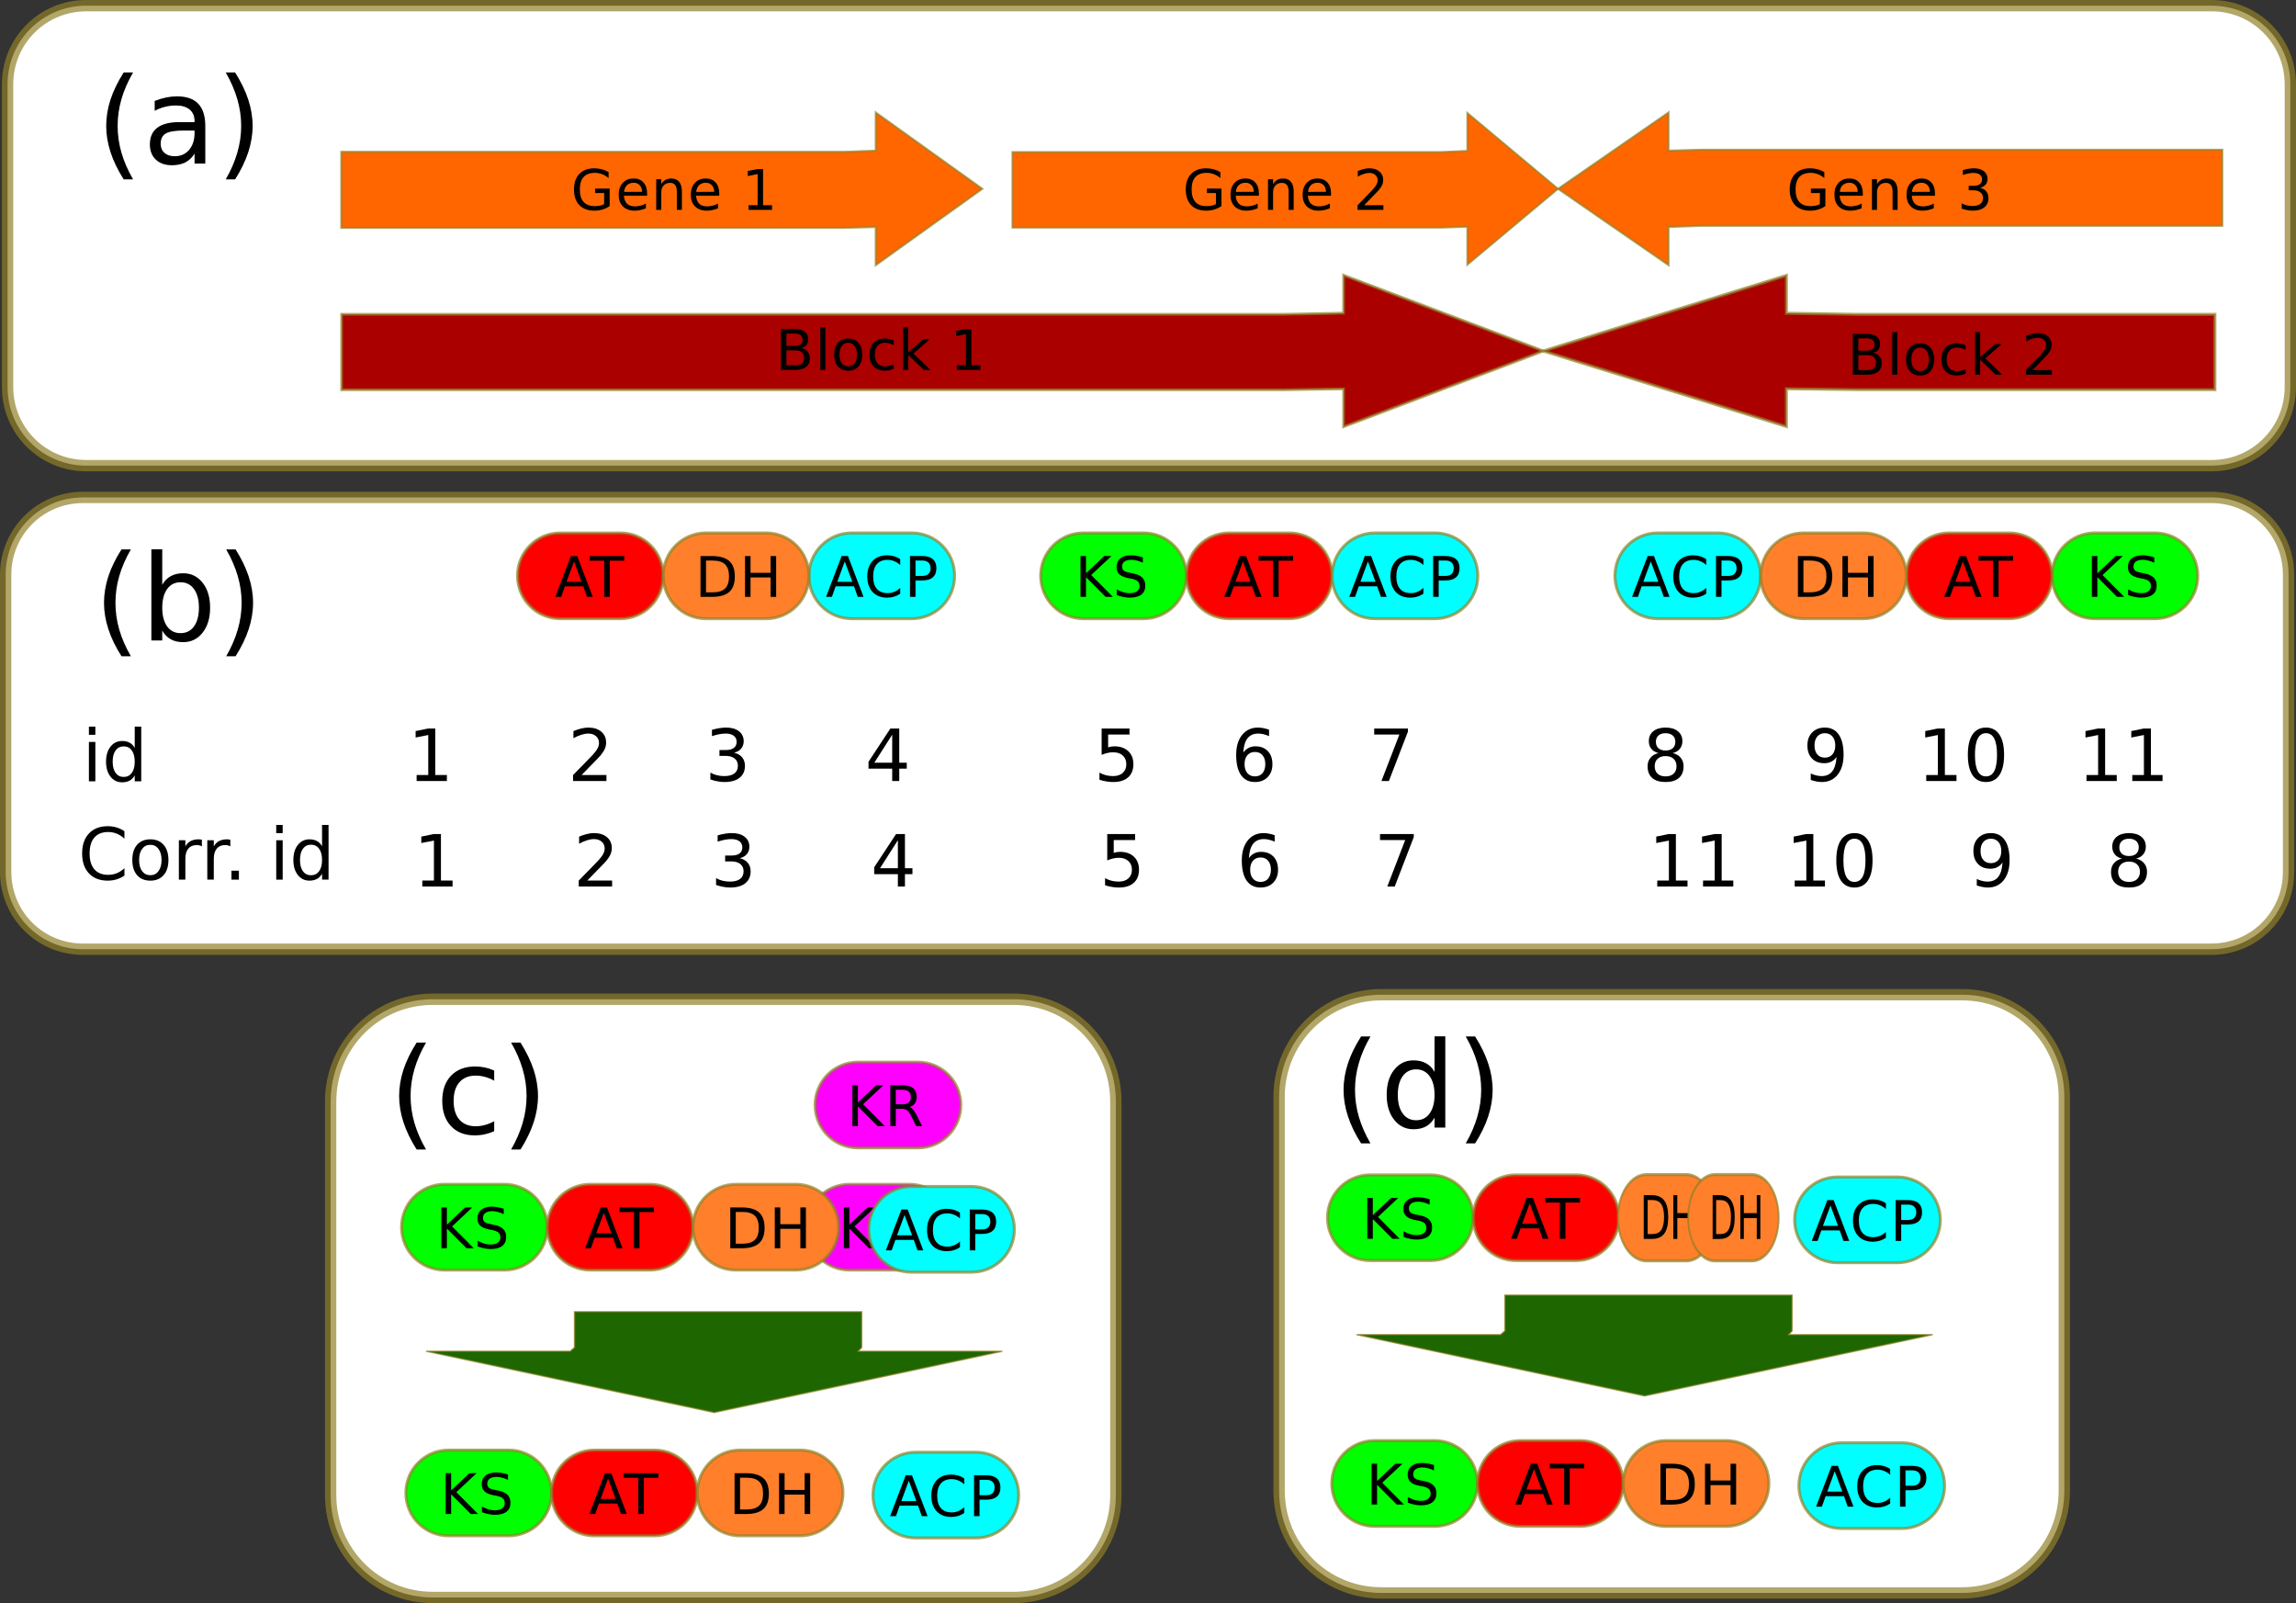 <?xml version="1.0" encoding="UTF-8" standalone="no"?>
<svg
   xmlns:dc="http://purl.org/dc/elements/1.1/"
   xmlns:cc="http://creativecommons.org/ns#"
   xmlns:rdf="http://www.w3.org/1999/02/22-rdf-syntax-ns#"
   xmlns:svg="http://www.w3.org/2000/svg"
   xmlns="http://www.w3.org/2000/svg"
   xmlns:xlink="http://www.w3.org/1999/xlink"
   xmlns:sodipodi="http://sodipodi.sourceforge.net/DTD/sodipodi-0.dtd"
   xmlns:inkscape="http://www.inkscape.org/namespaces/inkscape"
   width="574.033pt"
   height="400.71pt"
   viewBox="0 0 574.033 400.71"
   version="1.2"
   id="svg928"
   sodipodi:docname="df_processing.svg"
   inkscape:version="0.92.2 (unknown)">
  <rect x="0" y="0" width="574.033" height="400.71" fill="#333333" stroke="none"/>
  <sodipodi:namedview
     pagecolor="#ffffff"
     bordercolor="#666666"
     borderopacity="1"
     objecttolerance="10"
     gridtolerance="10"
     guidetolerance="10"
     inkscape:pageopacity="0"
     inkscape:pageshadow="2"
     inkscape:window-width="1855"
     inkscape:window-height="1056"
     id="namedview930"
     showgrid="false"
     inkscape:zoom="0.38281786"
     inkscape:cx="382.68852"
     inkscape:cy="267.13967"
     inkscape:window-x="65"
     inkscape:window-y="24"
     inkscape:window-maximized="1"
     inkscape:current-layer="svg928" />
  <defs
     id="defs175">
    <g
       id="g161">
      <symbol
         overflow="visible"
         id="glyph0-0">
        <path
           style="stroke:none;"
           d="M 0.703 2.469 L 0.703 -9.875 L 7.703 -9.875 L 7.703 2.469 Z M 1.484 1.703 L 6.922 1.703 L 6.922 -9.078 L 1.484 -9.078 Z M 1.484 1.703 "
           id="path2" />
      </symbol>
      <symbol
         overflow="visible"
         id="glyph0-1">
        <path
           style="stroke:none;"
           d="M 1.375 -10.203 L 2.75 -10.203 L 2.75 -5.891 L 7.328 -10.203 L 9.109 -10.203 L 4.047 -5.453 L 9.469 0 L 7.656 0 L 2.75 -4.922 L 2.75 0 L 1.375 0 Z M 1.375 -10.203 "
           id="path5" />
      </symbol>
      <symbol
         overflow="visible"
         id="glyph0-2">
        <path
           style="stroke:none;"
           d="M 7.5 -9.875 L 7.5 -8.531 C 6.969 -8.781 6.469 -8.961 6 -9.078 C 5.539 -9.203 5.094 -9.266 4.656 -9.266 C 3.906 -9.266 3.328 -9.117 2.922 -8.828 C 2.516 -8.535 2.312 -8.125 2.312 -7.594 C 2.312 -7.133 2.445 -6.789 2.719 -6.562 C 2.988 -6.332 3.504 -6.148 4.266 -6.016 L 5.094 -5.844 C 6.125 -5.645 6.883 -5.297 7.375 -4.797 C 7.863 -4.305 8.109 -3.645 8.109 -2.812 C 8.109 -1.82 7.773 -1.07 7.109 -0.562 C 6.453 -0.051 5.484 0.203 4.203 0.203 C 3.711 0.203 3.195 0.145 2.656 0.031 C 2.113 -0.07 1.551 -0.234 0.969 -0.453 L 0.969 -1.875 C 1.531 -1.562 2.078 -1.32 2.609 -1.156 C 3.148 -1 3.68 -0.922 4.203 -0.922 C 4.984 -0.922 5.586 -1.078 6.016 -1.391 C 6.453 -1.703 6.672 -2.145 6.672 -2.719 C 6.672 -3.219 6.516 -3.609 6.203 -3.891 C 5.898 -4.172 5.395 -4.383 4.688 -4.531 L 3.844 -4.688 C 2.812 -4.895 2.066 -5.219 1.609 -5.656 C 1.148 -6.094 0.922 -6.703 0.922 -7.484 C 0.922 -8.379 1.238 -9.086 1.875 -9.609 C 2.508 -10.129 3.383 -10.391 4.5 -10.391 C 4.977 -10.391 5.469 -10.344 5.969 -10.25 C 6.469 -10.164 6.977 -10.039 7.5 -9.875 Z M 7.5 -9.875 "
           id="path8" />
      </symbol>
      <symbol
         overflow="visible"
         id="glyph0-3">
        <path
           style="stroke:none;"
           d="M 4.781 -8.844 L 2.906 -3.766 L 6.672 -3.766 Z M 4 -10.203 L 5.578 -10.203 L 9.469 0 L 8.031 0 L 7.094 -2.625 L 2.5 -2.625 L 1.562 0 L 0.109 0 Z M 4 -10.203 "
           id="path11" />
      </symbol>
      <symbol
         overflow="visible"
         id="glyph0-4">
        <path
           style="stroke:none;"
           d="M -0.047 -10.203 L 8.594 -10.203 L 8.594 -9.047 L 4.969 -9.047 L 4.969 0 L 3.578 0 L 3.578 -9.047 L -0.047 -9.047 Z M -0.047 -10.203 "
           id="path14" />
      </symbol>
      <symbol
         overflow="visible"
         id="glyph0-5">
        <path
           style="stroke:none;"
           d="M 9.016 -9.422 L 9.016 -7.969 C 8.547 -8.395 8.047 -8.711 7.516 -8.922 C 6.992 -9.141 6.441 -9.25 5.859 -9.25 C 4.691 -9.25 3.797 -8.891 3.172 -8.172 C 2.555 -7.461 2.25 -6.438 2.25 -5.094 C 2.25 -3.75 2.555 -2.719 3.172 -2 C 3.797 -1.289 4.691 -0.938 5.859 -0.938 C 6.441 -0.938 6.992 -1.039 7.516 -1.25 C 8.047 -1.469 8.547 -1.797 9.016 -2.234 L 9.016 -0.781 C 8.535 -0.457 8.023 -0.211 7.484 -0.047 C 6.941 0.117 6.367 0.203 5.766 0.203 C 4.223 0.203 3.004 -0.27 2.109 -1.219 C 1.223 -2.164 0.781 -3.457 0.781 -5.094 C 0.781 -6.727 1.223 -8.02 2.109 -8.969 C 3.004 -9.914 4.223 -10.391 5.766 -10.391 C 6.379 -10.391 6.957 -10.305 7.5 -10.141 C 8.039 -9.984 8.547 -9.742 9.016 -9.422 Z M 9.016 -9.422 "
           id="path17" />
      </symbol>
      <symbol
         overflow="visible"
         id="glyph0-6">
        <path
           style="stroke:none;"
           d="M 2.75 -9.078 L 2.75 -5.234 L 4.484 -5.234 C 5.129 -5.234 5.629 -5.398 5.984 -5.734 C 6.336 -6.066 6.516 -6.539 6.516 -7.156 C 6.516 -7.77 6.336 -8.242 5.984 -8.578 C 5.629 -8.91 5.129 -9.078 4.484 -9.078 Z M 1.375 -10.203 L 4.484 -10.203 C 5.629 -10.203 6.492 -9.941 7.078 -9.422 C 7.672 -8.91 7.969 -8.156 7.969 -7.156 C 7.969 -6.145 7.672 -5.383 7.078 -4.875 C 6.492 -4.363 5.629 -4.109 4.484 -4.109 L 2.75 -4.109 L 2.75 0 L 1.375 0 Z M 1.375 -10.203 "
           id="path20" />
      </symbol>
      <symbol
         overflow="visible"
         id="glyph0-7">
        <path
           style="stroke:none;"
           d="M 2.75 -9.078 L 2.75 -1.141 L 4.422 -1.141 C 5.828 -1.141 6.859 -1.457 7.516 -2.094 C 8.172 -2.727 8.5 -3.734 8.5 -5.109 C 8.5 -6.484 8.172 -7.488 7.516 -8.125 C 6.859 -8.758 5.828 -9.078 4.422 -9.078 Z M 1.375 -10.203 L 4.219 -10.203 C 6.188 -10.203 7.633 -9.789 8.562 -8.969 C 9.488 -8.145 9.953 -6.859 9.953 -5.109 C 9.953 -3.348 9.488 -2.055 8.562 -1.234 C 7.633 -0.41 6.188 0 4.219 0 L 1.375 0 Z M 1.375 -10.203 "
           id="path23" />
      </symbol>
      <symbol
         overflow="visible"
         id="glyph0-8">
        <path
           style="stroke:none;"
           d="M 1.375 -10.203 L 2.75 -10.203 L 2.75 -6.016 L 7.766 -6.016 L 7.766 -10.203 L 9.156 -10.203 L 9.156 0 L 7.766 0 L 7.766 -4.859 L 2.75 -4.859 L 2.75 0 L 1.375 0 Z M 1.375 -10.203 "
           id="path26" />
      </symbol>
      <symbol
         overflow="visible"
         id="glyph0-9">
        <path
           style="stroke:none;"
           d="M 6.219 -4.781 C 6.508 -4.688 6.797 -4.473 7.078 -4.141 C 7.359 -3.816 7.641 -3.367 7.922 -2.797 L 9.328 0 L 7.844 0 L 6.531 -2.625 C 6.195 -3.301 5.867 -3.75 5.547 -3.969 C 5.234 -4.195 4.805 -4.312 4.266 -4.312 L 2.75 -4.312 L 2.75 0 L 1.375 0 L 1.375 -10.203 L 4.484 -10.203 C 5.648 -10.203 6.52 -9.957 7.094 -9.469 C 7.676 -8.988 7.969 -8.254 7.969 -7.266 C 7.969 -6.617 7.816 -6.082 7.516 -5.656 C 7.211 -5.238 6.781 -4.945 6.219 -4.781 Z M 2.75 -9.078 L 2.75 -5.453 L 4.484 -5.453 C 5.148 -5.453 5.656 -5.602 6 -5.906 C 6.344 -6.219 6.516 -6.672 6.516 -7.266 C 6.516 -7.859 6.344 -8.305 6 -8.609 C 5.656 -8.922 5.148 -9.078 4.484 -9.078 Z M 2.75 -9.078 "
           id="path29" />
      </symbol>
      <symbol
         overflow="visible"
         id="glyph0-10">
        <path
           style="stroke:none;"
           d="M 8.328 -1.453 L 8.328 -4.203 L 6.078 -4.203 L 6.078 -5.328 L 9.703 -5.328 L 9.703 -0.953 C 9.172 -0.578 8.582 -0.289 7.938 -0.094 C 7.289 0.102 6.602 0.203 5.875 0.203 C 4.281 0.203 3.031 -0.258 2.125 -1.188 C 1.227 -2.125 0.781 -3.426 0.781 -5.094 C 0.781 -6.758 1.227 -8.055 2.125 -8.984 C 3.031 -9.922 4.281 -10.391 5.875 -10.391 C 6.539 -10.391 7.172 -10.305 7.766 -10.141 C 8.367 -9.984 8.926 -9.742 9.438 -9.422 L 9.438 -7.953 C 8.926 -8.379 8.383 -8.703 7.812 -8.922 C 7.238 -9.141 6.633 -9.25 6 -9.25 C 4.75 -9.25 3.812 -8.898 3.188 -8.203 C 2.562 -7.516 2.25 -6.477 2.25 -5.094 C 2.25 -3.719 2.562 -2.68 3.188 -1.984 C 3.812 -1.285 4.75 -0.938 6 -0.938 C 6.488 -0.938 6.922 -0.977 7.297 -1.062 C 7.68 -1.145 8.023 -1.273 8.328 -1.453 Z M 8.328 -1.453 "
           id="path32" />
      </symbol>
      <symbol
         overflow="visible"
         id="glyph0-11">
        <path
           style="stroke:none;"
           d="M 7.875 -4.141 L 7.875 -3.531 L 2.078 -3.531 C 2.141 -2.664 2.398 -2.004 2.859 -1.547 C 3.328 -1.098 3.977 -0.875 4.812 -0.875 C 5.301 -0.875 5.77 -0.93 6.219 -1.047 C 6.676 -1.16 7.129 -1.336 7.578 -1.578 L 7.578 -0.391 C 7.117 -0.203 6.648 -0.055 6.172 0.047 C 5.703 0.148 5.227 0.203 4.75 0.203 C 3.52 0.203 2.547 -0.148 1.828 -0.859 C 1.117 -1.578 0.766 -2.539 0.766 -3.75 C 0.766 -5.008 1.102 -6.004 1.781 -6.734 C 2.457 -7.473 3.375 -7.844 4.531 -7.844 C 5.562 -7.844 6.375 -7.508 6.969 -6.844 C 7.57 -6.188 7.875 -5.285 7.875 -4.141 Z M 6.609 -4.516 C 6.598 -5.203 6.406 -5.75 6.031 -6.156 C 5.656 -6.57 5.16 -6.781 4.547 -6.781 C 3.836 -6.781 3.27 -6.578 2.844 -6.172 C 2.426 -5.773 2.188 -5.219 2.125 -4.5 Z M 6.609 -4.516 "
           id="path35" />
      </symbol>
      <symbol
         overflow="visible"
         id="glyph0-12">
        <path
           style="stroke:none;"
           d="M 7.688 -4.625 L 7.688 0 L 6.422 0 L 6.422 -4.578 C 6.422 -5.305 6.281 -5.848 6 -6.203 C 5.719 -6.566 5.297 -6.75 4.734 -6.75 C 4.055 -6.75 3.52 -6.531 3.125 -6.094 C 2.727 -5.664 2.531 -5.078 2.531 -4.328 L 2.531 0 L 1.266 0 L 1.266 -7.656 L 2.531 -7.656 L 2.531 -6.469 C 2.832 -6.926 3.188 -7.27 3.594 -7.5 C 4.008 -7.727 4.484 -7.844 5.016 -7.844 C 5.891 -7.844 6.551 -7.566 7 -7.016 C 7.457 -6.473 7.688 -5.676 7.688 -4.625 Z M 7.688 -4.625 "
           id="path38" />
      </symbol>
      <symbol
         overflow="visible"
         id="glyph0-13">
        <path
           style="stroke:none;"
           d=""
           id="path41" />
      </symbol>
      <symbol
         overflow="visible"
         id="glyph0-14">
        <path
           style="stroke:none;"
           d="M 1.734 -1.156 L 4 -1.156 L 4 -8.953 L 1.531 -8.453 L 1.531 -9.719 L 3.984 -10.203 L 5.359 -10.203 L 5.359 -1.156 L 7.609 -1.156 L 7.609 0 L 1.734 0 Z M 1.734 -1.156 "
           id="path44" />
      </symbol>
      <symbol
         overflow="visible"
         id="glyph0-15">
        <path
           style="stroke:none;"
           d="M 2.688 -1.156 L 7.5 -1.156 L 7.5 0 L 1.031 0 L 1.031 -1.156 C 1.551 -1.695 2.266 -2.426 3.172 -3.344 C 4.078 -4.258 4.645 -4.848 4.875 -5.109 C 5.312 -5.609 5.617 -6.031 5.797 -6.375 C 5.973 -6.719 6.062 -7.055 6.062 -7.391 C 6.062 -7.93 5.867 -8.375 5.484 -8.719 C 5.109 -9.062 4.613 -9.234 4 -9.234 C 3.57 -9.234 3.117 -9.156 2.641 -9 C 2.16 -8.852 1.645 -8.625 1.094 -8.312 L 1.094 -9.719 C 1.645 -9.938 2.16 -10.102 2.641 -10.219 C 3.129 -10.332 3.578 -10.391 3.984 -10.391 C 5.035 -10.391 5.875 -10.125 6.5 -9.594 C 7.133 -9.07 7.453 -8.367 7.453 -7.484 C 7.453 -7.055 7.375 -6.656 7.219 -6.281 C 7.062 -5.906 6.773 -5.461 6.359 -4.953 C 6.242 -4.828 5.879 -4.445 5.266 -3.812 C 4.66 -3.176 3.801 -2.289 2.688 -1.156 Z M 2.688 -1.156 "
           id="path47" />
      </symbol>
      <symbol
         overflow="visible"
         id="glyph0-16">
        <path
           style="stroke:none;"
           d="M 5.688 -5.5 C 6.344 -5.363 6.852 -5.07 7.219 -4.625 C 7.594 -4.176 7.781 -3.625 7.781 -2.969 C 7.781 -1.957 7.43 -1.176 6.734 -0.625 C 6.047 -0.07 5.066 0.203 3.797 0.203 C 3.367 0.203 2.926 0.156 2.469 0.062 C 2.02 -0.02 1.551 -0.145 1.062 -0.312 L 1.062 -1.641 C 1.445 -1.422 1.867 -1.254 2.328 -1.141 C 2.785 -1.023 3.258 -0.969 3.75 -0.969 C 4.613 -0.969 5.27 -1.133 5.719 -1.469 C 6.176 -1.812 6.406 -2.312 6.406 -2.969 C 6.406 -3.57 6.191 -4.039 5.766 -4.375 C 5.348 -4.719 4.766 -4.891 4.016 -4.891 L 2.828 -4.891 L 2.828 -6.016 L 4.078 -6.016 C 4.754 -6.016 5.27 -6.148 5.625 -6.422 C 5.988 -6.703 6.172 -7.098 6.172 -7.609 C 6.172 -8.129 5.984 -8.531 5.609 -8.812 C 5.242 -9.094 4.711 -9.234 4.016 -9.234 C 3.641 -9.234 3.234 -9.191 2.797 -9.109 C 2.367 -9.023 1.895 -8.895 1.375 -8.719 L 1.375 -9.953 C 1.895 -10.098 2.383 -10.207 2.844 -10.281 C 3.301 -10.352 3.734 -10.391 4.141 -10.391 C 5.191 -10.391 6.02 -10.148 6.625 -9.672 C 7.238 -9.203 7.547 -8.562 7.547 -7.75 C 7.547 -7.176 7.383 -6.695 7.062 -6.312 C 6.738 -5.926 6.281 -5.656 5.688 -5.5 Z M 5.688 -5.5 "
           id="path50" />
      </symbol>
      <symbol
         overflow="visible"
         id="glyph0-17">
        <path
           style="stroke:none;"
           d="M 2.75 -4.875 L 2.75 -1.141 L 4.969 -1.141 C 5.707 -1.141 6.254 -1.289 6.609 -1.594 C 6.973 -1.906 7.156 -2.379 7.156 -3.016 C 7.156 -3.648 6.973 -4.117 6.609 -4.422 C 6.254 -4.723 5.707 -4.875 4.969 -4.875 Z M 2.75 -9.078 L 2.75 -6 L 4.797 -6 C 5.473 -6 5.973 -6.125 6.297 -6.375 C 6.629 -6.625 6.797 -7.008 6.797 -7.531 C 6.797 -8.051 6.629 -8.438 6.297 -8.688 C 5.973 -8.945 5.473 -9.078 4.797 -9.078 Z M 1.375 -10.203 L 4.906 -10.203 C 5.957 -10.203 6.766 -9.984 7.328 -9.547 C 7.898 -9.109 8.188 -8.488 8.188 -7.688 C 8.188 -7.062 8.039 -6.562 7.75 -6.188 C 7.457 -5.82 7.031 -5.594 6.469 -5.5 C 7.145 -5.352 7.672 -5.047 8.047 -4.578 C 8.422 -4.117 8.609 -3.547 8.609 -2.859 C 8.609 -1.941 8.297 -1.234 7.672 -0.734 C 7.055 -0.242 6.176 0 5.031 0 L 1.375 0 Z M 1.375 -10.203 "
           id="path53" />
      </symbol>
      <symbol
         overflow="visible"
         id="glyph0-18">
        <path
           style="stroke:none;"
           d="M 1.312 -10.641 L 2.578 -10.641 L 2.578 0 L 1.312 0 Z M 1.312 -10.641 "
           id="path56" />
      </symbol>
      <symbol
         overflow="visible"
         id="glyph0-19">
        <path
           style="stroke:none;"
           d="M 4.281 -6.781 C 3.613 -6.781 3.082 -6.516 2.688 -5.984 C 2.289 -5.461 2.094 -4.742 2.094 -3.828 C 2.094 -2.91 2.285 -2.188 2.672 -1.656 C 3.066 -1.133 3.602 -0.875 4.281 -0.875 C 4.957 -0.875 5.488 -1.133 5.875 -1.656 C 6.27 -2.188 6.469 -2.91 6.469 -3.828 C 6.469 -4.734 6.27 -5.453 5.875 -5.984 C 5.488 -6.516 4.957 -6.781 4.281 -6.781 Z M 4.281 -7.844 C 5.375 -7.844 6.234 -7.484 6.859 -6.766 C 7.484 -6.055 7.797 -5.078 7.797 -3.828 C 7.797 -2.566 7.484 -1.578 6.859 -0.859 C 6.234 -0.148 5.375 0.203 4.281 0.203 C 3.188 0.203 2.328 -0.148 1.703 -0.859 C 1.078 -1.578 0.766 -2.566 0.766 -3.828 C 0.766 -5.078 1.078 -6.055 1.703 -6.766 C 2.328 -7.484 3.188 -7.844 4.281 -7.844 Z M 4.281 -7.844 "
           id="path59" />
      </symbol>
      <symbol
         overflow="visible"
         id="glyph0-20">
        <path
           style="stroke:none;"
           d="M 6.828 -7.359 L 6.828 -6.188 C 6.473 -6.383 6.113 -6.531 5.75 -6.625 C 5.395 -6.727 5.035 -6.781 4.672 -6.781 C 3.859 -6.781 3.223 -6.52 2.766 -6 C 2.316 -5.477 2.094 -4.754 2.094 -3.828 C 2.094 -2.891 2.316 -2.16 2.766 -1.641 C 3.223 -1.129 3.859 -0.875 4.672 -0.875 C 5.035 -0.875 5.395 -0.922 5.75 -1.016 C 6.113 -1.109 6.473 -1.254 6.828 -1.453 L 6.828 -0.297 C 6.473 -0.129 6.109 -0.004 5.734 0.078 C 5.359 0.16 4.961 0.203 4.547 0.203 C 3.391 0.203 2.469 -0.156 1.781 -0.875 C 1.102 -1.602 0.766 -2.586 0.766 -3.828 C 0.766 -5.066 1.109 -6.047 1.797 -6.766 C 2.484 -7.484 3.426 -7.844 4.625 -7.844 C 5.008 -7.844 5.383 -7.801 5.75 -7.719 C 6.125 -7.645 6.484 -7.523 6.828 -7.359 Z M 6.828 -7.359 "
           id="path62" />
      </symbol>
      <symbol
         overflow="visible"
         id="glyph0-21">
        <path
           style="stroke:none;"
           d="M 1.266 -10.641 L 2.531 -10.641 L 2.531 -4.359 L 6.297 -7.656 L 7.891 -7.656 L 3.828 -4.078 L 8.062 0 L 6.422 0 L 2.531 -3.734 L 2.531 0 L 1.266 0 Z M 1.266 -10.641 "
           id="path65" />
      </symbol>
      <symbol
         overflow="visible"
         id="glyph1-0">
        <path
           style="stroke:none;"
           d="M 0.891 3.188 L 0.891 -12.688 L 9.891 -12.688 L 9.891 3.188 Z M 1.906 2.188 L 8.891 2.188 L 8.891 -11.688 L 1.906 -11.688 Z M 1.906 2.188 "
           id="path68" />
      </symbol>
      <symbol
         overflow="visible"
         id="glyph1-1">
        <path
           style="stroke:none;"
           d="M 2.234 -1.5 L 5.141 -1.5 L 5.141 -11.5 L 1.984 -10.875 L 1.984 -12.484 L 5.109 -13.125 L 6.891 -13.125 L 6.891 -1.5 L 9.797 -1.5 L 9.797 0 L 2.234 0 Z M 2.234 -1.5 "
           id="path71" />
      </symbol>
      <symbol
         overflow="visible"
         id="glyph1-2">
        <path
           style="stroke:none;"
           d=""
           id="path74" />
      </symbol>
      <symbol
         overflow="visible"
         id="glyph1-3">
        <path
           style="stroke:none;"
           d="M 3.453 -1.5 L 9.656 -1.5 L 9.656 0 L 1.312 0 L 1.312 -1.5 C 1.988 -2.195 2.906 -3.129 4.062 -4.297 C 5.227 -5.473 5.961 -6.234 6.266 -6.578 C 6.836 -7.211 7.234 -7.75 7.453 -8.188 C 7.68 -8.633 7.797 -9.07 7.797 -9.5 C 7.797 -10.195 7.551 -10.766 7.062 -11.203 C 6.57 -11.641 5.938 -11.859 5.156 -11.859 C 4.594 -11.859 4.004 -11.758 3.391 -11.562 C 2.773 -11.375 2.113 -11.086 1.406 -10.703 L 1.406 -12.484 C 2.125 -12.773 2.789 -12.992 3.406 -13.141 C 4.031 -13.285 4.598 -13.359 5.109 -13.359 C 6.473 -13.359 7.555 -13.02 8.359 -12.344 C 9.172 -11.664 9.578 -10.754 9.578 -9.609 C 9.578 -9.078 9.473 -8.566 9.266 -8.078 C 9.066 -7.598 8.703 -7.031 8.172 -6.375 C 8.023 -6.207 7.555 -5.719 6.766 -4.906 C 5.984 -4.094 4.879 -2.957 3.453 -1.5 Z M 3.453 -1.5 "
           id="path77" />
      </symbol>
      <symbol
         overflow="visible"
         id="glyph1-4">
        <path
           style="stroke:none;"
           d="M 7.297 -7.078 C 8.148 -6.891 8.816 -6.508 9.297 -5.938 C 9.773 -5.363 10.016 -4.656 10.016 -3.812 C 10.016 -2.52 9.566 -1.52 8.672 -0.812 C 7.785 -0.102 6.52 0.25 4.875 0.25 C 4.32 0.25 3.754 0.191 3.172 0.078 C 2.586 -0.023 1.988 -0.18 1.375 -0.391 L 1.375 -2.109 C 1.863 -1.816 2.398 -1.598 2.984 -1.453 C 3.578 -1.305 4.191 -1.234 4.828 -1.234 C 5.941 -1.234 6.789 -1.453 7.375 -1.891 C 7.957 -2.336 8.25 -2.977 8.25 -3.812 C 8.25 -4.582 7.977 -5.188 7.438 -5.625 C 6.895 -6.062 6.141 -6.281 5.172 -6.281 L 3.641 -6.281 L 3.641 -7.75 L 5.234 -7.75 C 6.109 -7.75 6.773 -7.922 7.234 -8.266 C 7.703 -8.617 7.938 -9.125 7.938 -9.781 C 7.938 -10.445 7.695 -10.957 7.219 -11.312 C 6.738 -11.676 6.055 -11.859 5.172 -11.859 C 4.68 -11.859 4.156 -11.805 3.594 -11.703 C 3.039 -11.598 2.43 -11.438 1.766 -11.219 L 1.766 -12.797 C 2.441 -12.984 3.07 -13.125 3.656 -13.219 C 4.25 -13.312 4.805 -13.359 5.328 -13.359 C 6.672 -13.359 7.734 -13.051 8.516 -12.438 C 9.305 -11.82 9.703 -10.992 9.703 -9.953 C 9.703 -9.234 9.492 -8.617 9.078 -8.109 C 8.66 -7.609 8.066 -7.266 7.297 -7.078 Z M 7.297 -7.078 "
           id="path80" />
      </symbol>
      <symbol
         overflow="visible"
         id="glyph1-5">
        <path
           style="stroke:none;"
           d="M 6.797 -11.578 L 2.328 -4.578 L 6.797 -4.578 Z M 6.344 -13.125 L 8.562 -13.125 L 8.562 -4.578 L 10.438 -4.578 L 10.438 -3.094 L 8.562 -3.094 L 8.562 0 L 6.797 0 L 6.797 -3.094 L 0.875 -3.094 L 0.875 -4.812 Z M 6.344 -13.125 "
           id="path83" />
      </symbol>
      <symbol
         overflow="visible"
         id="glyph1-6">
        <path
           style="stroke:none;"
           d="M 1.938 -13.125 L 8.906 -13.125 L 8.906 -11.625 L 3.562 -11.625 L 3.562 -8.406 C 3.82 -8.5 4.082 -8.566 4.344 -8.609 C 4.602 -8.648 4.859 -8.672 5.109 -8.672 C 6.578 -8.672 7.738 -8.27 8.594 -7.469 C 9.445 -6.664 9.875 -5.578 9.875 -4.203 C 9.875 -2.797 9.438 -1.703 8.562 -0.922 C 7.688 -0.141 6.445 0.25 4.844 0.25 C 4.289 0.25 3.727 0.203 3.156 0.109 C 2.582 0.016 1.992 -0.125 1.391 -0.312 L 1.391 -2.094 C 1.922 -1.801 2.469 -1.582 3.031 -1.438 C 3.594 -1.301 4.188 -1.234 4.812 -1.234 C 5.82 -1.234 6.625 -1.5 7.219 -2.031 C 7.812 -2.57 8.109 -3.297 8.109 -4.203 C 8.109 -5.117 7.812 -5.844 7.219 -6.375 C 6.625 -6.914 5.82 -7.188 4.812 -7.188 C 4.332 -7.188 3.859 -7.129 3.391 -7.016 C 2.922 -6.91 2.438 -6.75 1.938 -6.531 Z M 1.938 -13.125 "
           id="path86" />
      </symbol>
      <symbol
         overflow="visible"
         id="glyph1-7">
        <path
           style="stroke:none;"
           d="M 5.938 -7.266 C 5.145 -7.266 4.516 -6.992 4.047 -6.453 C 3.578 -5.91 3.344 -5.16 3.344 -4.203 C 3.344 -3.266 3.578 -2.52 4.047 -1.969 C 4.516 -1.426 5.145 -1.156 5.938 -1.156 C 6.738 -1.156 7.367 -1.426 7.828 -1.969 C 8.297 -2.52 8.531 -3.266 8.531 -4.203 C 8.531 -5.16 8.297 -5.91 7.828 -6.453 C 7.367 -6.992 6.738 -7.266 5.938 -7.266 Z M 9.469 -12.828 L 9.469 -11.219 C 9.02 -11.426 8.566 -11.582 8.109 -11.688 C 7.66 -11.801 7.211 -11.859 6.766 -11.859 C 5.598 -11.859 4.703 -11.461 4.078 -10.672 C 3.461 -9.891 3.113 -8.695 3.031 -7.094 C 3.375 -7.602 3.805 -7.992 4.328 -8.266 C 4.848 -8.535 5.422 -8.672 6.047 -8.672 C 7.367 -8.672 8.41 -8.27 9.172 -7.469 C 9.93 -6.676 10.312 -5.586 10.312 -4.203 C 10.312 -2.859 9.91 -1.781 9.109 -0.969 C 8.316 -0.156 7.258 0.25 5.938 0.25 C 4.426 0.25 3.266 -0.328 2.453 -1.484 C 1.648 -2.648 1.25 -4.336 1.25 -6.547 C 1.25 -8.617 1.738 -10.27 2.719 -11.5 C 3.707 -12.738 5.035 -13.359 6.703 -13.359 C 7.141 -13.359 7.586 -13.312 8.047 -13.219 C 8.504 -13.133 8.977 -13.004 9.469 -12.828 Z M 9.469 -12.828 "
           id="path89" />
      </symbol>
      <symbol
         overflow="visible"
         id="glyph1-8">
        <path
           style="stroke:none;"
           d="M 1.484 -13.125 L 9.922 -13.125 L 9.922 -12.359 L 5.156 0 L 3.297 0 L 7.781 -11.625 L 1.484 -11.625 Z M 1.484 -13.125 "
           id="path92" />
      </symbol>
      <symbol
         overflow="visible"
         id="glyph1-9">
        <path
           style="stroke:none;"
           d="M 5.719 -6.234 C 4.875 -6.234 4.207 -6.004 3.719 -5.547 C 3.238 -5.098 3 -4.477 3 -3.688 C 3 -2.895 3.238 -2.273 3.719 -1.828 C 4.207 -1.379 4.875 -1.156 5.719 -1.156 C 6.562 -1.156 7.227 -1.379 7.719 -1.828 C 8.207 -2.285 8.453 -2.906 8.453 -3.688 C 8.453 -4.477 8.207 -5.098 7.719 -5.547 C 7.238 -6.004 6.57 -6.234 5.719 -6.234 Z M 3.953 -6.984 C 3.18 -7.172 2.582 -7.523 2.156 -8.047 C 1.738 -8.566 1.531 -9.203 1.531 -9.953 C 1.531 -11.004 1.898 -11.832 2.641 -12.438 C 3.391 -13.051 4.414 -13.359 5.719 -13.359 C 7.031 -13.359 8.055 -13.051 8.797 -12.438 C 9.547 -11.832 9.922 -11.004 9.922 -9.953 C 9.922 -9.203 9.707 -8.566 9.281 -8.047 C 8.852 -7.523 8.258 -7.172 7.5 -6.984 C 8.363 -6.785 9.031 -6.395 9.5 -5.812 C 9.977 -5.238 10.219 -4.531 10.219 -3.688 C 10.219 -2.414 9.828 -1.441 9.047 -0.766 C 8.273 -0.086 7.164 0.25 5.719 0.25 C 4.27 0.25 3.156 -0.086 2.375 -0.766 C 1.602 -1.441 1.219 -2.414 1.219 -3.688 C 1.219 -4.531 1.457 -5.238 1.938 -5.812 C 2.414 -6.395 3.086 -6.785 3.953 -6.984 Z M 3.297 -9.797 C 3.297 -9.109 3.508 -8.57 3.938 -8.188 C 4.363 -7.812 4.957 -7.625 5.719 -7.625 C 6.477 -7.625 7.07 -7.812 7.5 -8.188 C 7.938 -8.57 8.156 -9.109 8.156 -9.797 C 8.156 -10.473 7.938 -11 7.5 -11.375 C 7.07 -11.758 6.477 -11.953 5.719 -11.953 C 4.957 -11.953 4.363 -11.758 3.938 -11.375 C 3.508 -11 3.297 -10.473 3.297 -9.797 Z M 3.297 -9.797 "
           id="path95" />
      </symbol>
      <symbol
         overflow="visible"
         id="glyph1-10">
        <path
           style="stroke:none;"
           d="M 1.984 -0.266 L 1.984 -1.891 C 2.422 -1.68 2.867 -1.52 3.328 -1.406 C 3.785 -1.289 4.234 -1.234 4.672 -1.234 C 5.848 -1.234 6.742 -1.629 7.359 -2.422 C 7.973 -3.211 8.328 -4.41 8.422 -6.016 C 8.078 -5.504 7.645 -5.113 7.125 -4.844 C 6.602 -4.582 6.023 -4.453 5.391 -4.453 C 4.078 -4.453 3.039 -4.848 2.281 -5.641 C 1.52 -6.43 1.141 -7.516 1.141 -8.891 C 1.141 -10.242 1.535 -11.328 2.328 -12.141 C 3.129 -12.953 4.191 -13.359 5.516 -13.359 C 7.023 -13.359 8.18 -12.773 8.984 -11.609 C 9.785 -10.453 10.188 -8.766 10.188 -6.547 C 10.188 -4.484 9.695 -2.832 8.719 -1.594 C 7.738 -0.363 6.414 0.25 4.75 0.25 C 4.312 0.25 3.863 0.203 3.406 0.109 C 2.945 0.023 2.473 -0.098 1.984 -0.266 Z M 5.516 -5.844 C 6.305 -5.844 6.938 -6.113 7.406 -6.656 C 7.875 -7.195 8.109 -7.941 8.109 -8.891 C 8.109 -9.836 7.875 -10.582 7.406 -11.125 C 6.938 -11.676 6.305 -11.953 5.516 -11.953 C 4.711 -11.953 4.078 -11.676 3.609 -11.125 C 3.148 -10.582 2.922 -9.836 2.922 -8.891 C 2.922 -7.941 3.148 -7.195 3.609 -6.656 C 4.078 -6.113 4.711 -5.844 5.516 -5.844 Z M 5.516 -5.844 "
           id="path98" />
      </symbol>
      <symbol
         overflow="visible"
         id="glyph1-11">
        <path
           style="stroke:none;"
           d="M 5.719 -11.953 C 4.801 -11.953 4.113 -11.5 3.656 -10.594 C 3.195 -9.695 2.969 -8.348 2.969 -6.547 C 2.969 -4.742 3.195 -3.395 3.656 -2.5 C 4.113 -1.602 4.801 -1.156 5.719 -1.156 C 6.645 -1.156 7.336 -1.602 7.797 -2.5 C 8.254 -3.395 8.484 -4.742 8.484 -6.547 C 8.484 -8.348 8.254 -9.695 7.797 -10.594 C 7.336 -11.5 6.645 -11.953 5.719 -11.953 Z M 5.719 -13.359 C 7.188 -13.359 8.305 -12.773 9.078 -11.609 C 9.859 -10.453 10.25 -8.766 10.25 -6.547 C 10.25 -4.336 9.859 -2.648 9.078 -1.484 C 8.305 -0.328 7.188 0.25 5.719 0.25 C 4.25 0.25 3.125 -0.328 2.344 -1.484 C 1.57 -2.648 1.188 -4.336 1.188 -6.547 C 1.188 -8.766 1.57 -10.453 2.344 -11.609 C 3.125 -12.773 4.25 -13.359 5.719 -13.359 Z M 5.719 -13.359 "
           id="path101" />
      </symbol>
      <symbol
         overflow="visible"
         id="glyph1-12">
        <path
           style="stroke:none;"
           d="M 1.703 -9.844 L 3.312 -9.844 L 3.312 0 L 1.703 0 Z M 1.703 -13.672 L 3.312 -13.672 L 3.312 -11.625 L 1.703 -11.625 Z M 1.703 -13.672 "
           id="path104" />
      </symbol>
      <symbol
         overflow="visible"
         id="glyph1-13">
        <path
           style="stroke:none;"
           d="M 8.172 -8.344 L 8.172 -13.672 L 9.797 -13.672 L 9.797 0 L 8.172 0 L 8.172 -1.484 C 7.836 -0.891 7.41 -0.453 6.891 -0.172 C 6.367 0.109 5.742 0.25 5.016 0.25 C 3.828 0.25 2.859 -0.223 2.109 -1.172 C 1.367 -2.117 1 -3.363 1 -4.906 C 1 -6.457 1.367 -7.707 2.109 -8.656 C 2.859 -9.602 3.828 -10.078 5.016 -10.078 C 5.742 -10.078 6.367 -9.938 6.891 -9.656 C 7.41 -9.375 7.836 -8.938 8.172 -8.344 Z M 2.656 -4.906 C 2.656 -3.719 2.898 -2.785 3.391 -2.109 C 3.879 -1.43 4.555 -1.094 5.422 -1.094 C 6.273 -1.094 6.945 -1.43 7.438 -2.109 C 7.926 -2.785 8.172 -3.719 8.172 -4.906 C 8.172 -6.102 7.926 -7.039 7.438 -7.719 C 6.945 -8.395 6.273 -8.734 5.422 -8.734 C 4.555 -8.734 3.879 -8.395 3.391 -7.719 C 2.898 -7.039 2.656 -6.102 2.656 -4.906 Z M 2.656 -4.906 "
           id="path107" />
      </symbol>
      <symbol
         overflow="visible"
         id="glyph1-14">
        <path
           style="stroke:none;"
           d="M 11.594 -12.109 L 11.594 -10.234 C 11 -10.797 10.363 -11.211 9.688 -11.484 C 9.008 -11.766 8.289 -11.906 7.531 -11.906 C 6.031 -11.906 4.879 -11.445 4.078 -10.531 C 3.285 -9.613 2.891 -8.285 2.891 -6.547 C 2.891 -4.816 3.285 -3.492 4.078 -2.578 C 4.879 -1.66 6.031 -1.203 7.531 -1.203 C 8.289 -1.203 9.008 -1.336 9.688 -1.609 C 10.363 -1.891 11 -2.305 11.594 -2.859 L 11.594 -1.016 C 10.969 -0.586 10.305 -0.27 9.609 -0.062 C 8.922 0.145 8.191 0.25 7.422 0.25 C 5.43 0.25 3.863 -0.352 2.719 -1.562 C 1.582 -2.781 1.016 -4.441 1.016 -6.547 C 1.016 -8.66 1.582 -10.32 2.719 -11.531 C 3.863 -12.75 5.43 -13.359 7.422 -13.359 C 8.203 -13.359 8.938 -13.254 9.625 -13.047 C 10.32 -12.836 10.977 -12.523 11.594 -12.109 Z M 11.594 -12.109 "
           id="path110" />
      </symbol>
      <symbol
         overflow="visible"
         id="glyph1-15">
        <path
           style="stroke:none;"
           d="M 5.516 -8.703 C 4.641 -8.703 3.953 -8.363 3.453 -7.688 C 2.953 -7.02 2.703 -6.094 2.703 -4.906 C 2.703 -3.727 2.953 -2.801 3.453 -2.125 C 3.953 -1.445 4.641 -1.109 5.516 -1.109 C 6.367 -1.109 7.047 -1.445 7.547 -2.125 C 8.055 -2.812 8.312 -3.738 8.312 -4.906 C 8.312 -6.07 8.055 -6.992 7.547 -7.672 C 7.047 -8.359 6.367 -8.703 5.516 -8.703 Z M 5.516 -10.078 C 6.922 -10.078 8.023 -9.617 8.828 -8.703 C 9.629 -7.797 10.031 -6.531 10.031 -4.906 C 10.031 -3.301 9.629 -2.039 8.828 -1.125 C 8.023 -0.207 6.922 0.25 5.516 0.25 C 4.098 0.25 2.988 -0.207 2.188 -1.125 C 1.395 -2.039 1 -3.301 1 -4.906 C 1 -6.531 1.395 -7.797 2.188 -8.703 C 2.988 -9.617 4.098 -10.078 5.516 -10.078 Z M 5.516 -10.078 "
           id="path113" />
      </symbol>
      <symbol
         overflow="visible"
         id="glyph1-16">
        <path
           style="stroke:none;"
           d="M 7.406 -8.328 C 7.219 -8.43 7.016 -8.508 6.797 -8.562 C 6.586 -8.613 6.352 -8.641 6.094 -8.641 C 5.188 -8.641 4.488 -8.344 4 -7.75 C 3.508 -7.156 3.266 -6.301 3.266 -5.188 L 3.266 0 L 1.641 0 L 1.641 -9.844 L 3.266 -9.844 L 3.266 -8.312 C 3.598 -8.914 4.035 -9.359 4.578 -9.641 C 5.129 -9.93 5.797 -10.078 6.578 -10.078 C 6.68 -10.078 6.801 -10.066 6.938 -10.047 C 7.07 -10.035 7.223 -10.02 7.391 -10 Z M 7.406 -8.328 "
           id="path116" />
      </symbol>
      <symbol
         overflow="visible"
         id="glyph1-17">
        <path
           style="stroke:none;"
           d="M 1.922 -2.234 L 3.781 -2.234 L 3.781 0 L 1.922 0 Z M 1.922 -2.234 "
           id="path119" />
      </symbol>
      <symbol
         overflow="visible"
         id="glyph2-0">
        <path
           style="stroke:none;"
           d="M 0.5 2.656 L 0.5 -10.578 L 5.5 -10.578 L 5.5 2.656 Z M 1.062 1.812 L 4.938 1.812 L 4.938 -9.734 L 1.062 -9.734 Z M 1.062 1.812 "
           id="path122" />
      </symbol>
      <symbol
         overflow="visible"
         id="glyph2-1">
        <path
           style="stroke:none;"
           d="M 1.969 -9.719 L 1.969 -1.219 L 3.156 -1.219 C 4.164 -1.219 4.898 -1.555 5.359 -2.234 C 5.828 -2.922 6.062 -4.004 6.062 -5.484 C 6.062 -6.941 5.828 -8.008 5.359 -8.688 C 4.898 -9.375 4.164 -9.719 3.156 -9.719 Z M 0.984 -10.938 L 3.016 -10.938 C 4.422 -10.938 5.453 -10.492 6.109 -9.609 C 6.773 -8.734 7.109 -7.359 7.109 -5.484 C 7.109 -3.598 6.773 -2.211 6.109 -1.328 C 5.453 -0.441 4.422 0 3.016 0 L 0.984 0 Z M 0.984 -10.938 "
           id="path125" />
      </symbol>
      <symbol
         overflow="visible"
         id="glyph2-2">
        <path
           style="stroke:none;"
           d="M 0.984 -10.938 L 1.969 -10.938 L 1.969 -6.453 L 5.547 -6.453 L 5.547 -10.938 L 6.531 -10.938 L 6.531 0 L 5.547 0 L 5.547 -5.203 L 1.969 -5.203 L 1.969 0 L 0.984 0 Z M 0.984 -10.938 "
           id="path128" />
      </symbol>
      <symbol
         overflow="visible"
         id="glyph3-0">
        <path
           style="stroke:none;"
           d="M 0.453 2.656 L 0.453 -10.578 L 4.953 -10.578 L 4.953 2.656 Z M 0.953 1.812 L 4.453 1.812 L 4.453 -9.734 L 0.953 -9.734 Z M 0.953 1.812 "
           id="path131" />
      </symbol>
      <symbol
         overflow="visible"
         id="glyph3-1">
        <path
           style="stroke:none;"
           d="M 1.766 -9.719 L 1.766 -1.219 L 2.844 -1.219 C 3.75 -1.219 4.41 -1.555 4.828 -2.234 C 5.254 -2.922 5.469 -4.004 5.469 -5.484 C 5.469 -6.941 5.254 -8.008 4.828 -8.688 C 4.41 -9.375 3.75 -9.719 2.844 -9.719 Z M 0.891 -10.938 L 2.703 -10.938 C 3.973 -10.938 4.906 -10.492 5.5 -9.609 C 6.102 -8.734 6.406 -7.359 6.406 -5.484 C 6.406 -3.598 6.102 -2.211 5.5 -1.328 C 4.906 -0.441 3.973 0 2.703 0 L 0.891 0 Z M 0.891 -10.938 "
           id="path134" />
      </symbol>
      <symbol
         overflow="visible"
         id="glyph3-2">
        <path
           style="stroke:none;"
           d="M 0.891 -10.938 L 1.766 -10.938 L 1.766 -6.453 L 5 -6.453 L 5 -10.938 L 5.891 -10.938 L 5.891 0 L 5 0 L 5 -5.203 L 1.766 -5.203 L 1.766 0 L 0.891 0 Z M 0.891 -10.938 "
           id="path137" />
      </symbol>
      <symbol
         overflow="visible"
         id="glyph4-0">
        <path
           style="stroke:none;"
           d="M 1.5 5.297 L 1.5 -21.156 L 16.5 -21.156 L 16.5 5.297 Z M 3.172 3.641 L 14.828 3.641 L 14.828 -19.469 L 3.172 -19.469 Z M 3.172 3.641 "
           id="path140" />
      </symbol>
      <symbol
         overflow="visible"
         id="glyph4-1">
        <path
           style="stroke:none;"
           d="M 9.297 -22.766 C 7.992 -20.516 7.023 -18.289 6.391 -16.094 C 5.754 -13.895 5.438 -11.672 5.438 -9.422 C 5.438 -7.16 5.754 -4.926 6.391 -2.719 C 7.035 -0.508 8.004 1.711 9.297 3.953 L 6.953 3.953 C 5.492 1.66 4.398 -0.594 3.672 -2.812 C 2.941 -5.031 2.578 -7.234 2.578 -9.422 C 2.578 -11.598 2.938 -13.789 3.656 -16 C 4.383 -18.207 5.484 -20.461 6.953 -22.766 Z M 9.297 -22.766 "
           id="path143" />
      </symbol>
      <symbol
         overflow="visible"
         id="glyph4-2">
        <path
           style="stroke:none;"
           d="M 10.281 -8.25 C 8.102 -8.25 6.594 -8 5.75 -7.5 C 4.914 -7 4.5 -6.148 4.5 -4.953 C 4.5 -3.992 4.812 -3.234 5.438 -2.672 C 6.07 -2.109 6.93 -1.828 8.016 -1.828 C 9.504 -1.828 10.703 -2.359 11.609 -3.422 C 12.516 -4.484 12.969 -5.891 12.969 -7.641 L 12.969 -8.25 Z M 15.656 -9.359 L 15.656 0 L 12.969 0 L 12.969 -2.484 C 12.352 -1.492 11.582 -0.758 10.656 -0.281 C 9.738 0.188 8.617 0.422 7.297 0.422 C 5.617 0.422 4.281 -0.047 3.281 -0.984 C 2.289 -1.93 1.797 -3.195 1.797 -4.781 C 1.797 -6.625 2.414 -8.016 3.656 -8.953 C 4.895 -9.891 6.738 -10.359 9.188 -10.359 L 12.969 -10.359 L 12.969 -10.625 C 12.969 -11.863 12.555 -12.82 11.734 -13.5 C 10.922 -14.176 9.781 -14.516 8.312 -14.516 C 7.375 -14.516 6.457 -14.398 5.562 -14.172 C 4.676 -13.953 3.82 -13.617 3 -13.172 L 3 -15.656 C 3.988 -16.039 4.945 -16.328 5.875 -16.516 C 6.801 -16.703 7.703 -16.797 8.578 -16.797 C 10.953 -16.797 12.723 -16.18 13.891 -14.953 C 15.066 -13.723 15.656 -11.859 15.656 -9.359 Z M 15.656 -9.359 "
           id="path146" />
      </symbol>
      <symbol
         overflow="visible"
         id="glyph4-3">
        <path
           style="stroke:none;"
           d="M 2.406 -22.766 L 4.75 -22.766 C 6.207 -20.461 7.301 -18.207 8.031 -16 C 8.758 -13.789 9.125 -11.598 9.125 -9.422 C 9.125 -7.234 8.758 -5.031 8.031 -2.812 C 7.301 -0.594 6.207 1.66 4.75 3.953 L 2.406 3.953 C 3.695 1.711 4.66 -0.508 5.297 -2.719 C 5.941 -4.926 6.266 -7.16 6.266 -9.422 C 6.266 -11.672 5.941 -13.895 5.297 -16.094 C 4.66 -18.289 3.695 -20.516 2.406 -22.766 Z M 2.406 -22.766 "
           id="path149" />
      </symbol>
      <symbol
         overflow="visible"
         id="glyph4-4">
        <path
           style="stroke:none;"
           d="M 14.609 -8.188 C 14.609 -10.164 14.195 -11.719 13.375 -12.844 C 12.562 -13.977 11.441 -14.547 10.016 -14.547 C 8.586 -14.547 7.469 -13.977 6.656 -12.844 C 5.844 -11.719 5.438 -10.164 5.438 -8.188 C 5.438 -6.207 5.844 -4.648 6.656 -3.516 C 7.469 -2.391 8.586 -1.828 10.016 -1.828 C 11.441 -1.828 12.562 -2.391 13.375 -3.516 C 14.195 -4.648 14.609 -6.207 14.609 -8.188 Z M 5.438 -13.922 C 6 -14.891 6.711 -15.609 7.578 -16.078 C 8.441 -16.555 9.473 -16.797 10.672 -16.797 C 12.672 -16.797 14.289 -16.004 15.531 -14.422 C 16.781 -12.848 17.406 -10.77 17.406 -8.188 C 17.406 -5.613 16.781 -3.535 15.531 -1.953 C 14.289 -0.367 12.672 0.422 10.672 0.422 C 9.473 0.422 8.441 0.188 7.578 -0.281 C 6.711 -0.758 6 -1.488 5.438 -2.469 L 5.438 0 L 2.719 0 L 2.719 -22.797 L 5.438 -22.797 Z M 5.438 -13.922 "
           id="path152" />
      </symbol>
      <symbol
         overflow="visible"
         id="glyph4-5">
        <path
           style="stroke:none;"
           d="M 14.641 -15.781 L 14.641 -13.25 C 13.867 -13.676 13.098 -13.992 12.328 -14.203 C 11.566 -14.41 10.797 -14.516 10.016 -14.516 C 8.266 -14.516 6.906 -13.957 5.938 -12.844 C 4.977 -11.738 4.5 -10.188 4.5 -8.188 C 4.5 -6.188 4.977 -4.629 5.938 -3.516 C 6.906 -2.41 8.266 -1.859 10.016 -1.859 C 10.797 -1.859 11.566 -1.961 12.328 -2.172 C 13.098 -2.379 13.867 -2.695 14.641 -3.125 L 14.641 -0.625 C 13.879 -0.281 13.098 -0.02 12.297 0.156 C 11.492 0.332 10.641 0.422 9.734 0.422 C 7.254 0.422 5.285 -0.352 3.828 -1.906 C 2.379 -3.457 1.656 -5.551 1.656 -8.188 C 1.656 -10.863 2.391 -12.969 3.859 -14.5 C 5.328 -16.031 7.344 -16.797 9.906 -16.797 C 10.727 -16.797 11.535 -16.711 12.328 -16.547 C 13.117 -16.379 13.891 -16.125 14.641 -15.781 Z M 14.641 -15.781 "
           id="path155" />
      </symbol>
      <symbol
         overflow="visible"
         id="glyph4-6">
        <path
           style="stroke:none;"
           d="M 13.625 -13.922 L 13.625 -22.797 L 16.312 -22.797 L 16.312 0 L 13.625 0 L 13.625 -2.469 C 13.062 -1.488 12.348 -0.758 11.484 -0.281 C 10.617 0.188 9.578 0.422 8.359 0.422 C 6.379 0.422 4.766 -0.367 3.516 -1.953 C 2.273 -3.535 1.656 -5.613 1.656 -8.188 C 1.656 -10.77 2.273 -12.848 3.516 -14.422 C 4.766 -16.004 6.379 -16.797 8.359 -16.797 C 9.578 -16.797 10.617 -16.555 11.484 -16.078 C 12.348 -15.609 13.062 -14.891 13.625 -13.922 Z M 4.438 -8.188 C 4.438 -6.207 4.844 -4.648 5.656 -3.516 C 6.477 -2.391 7.602 -1.828 9.031 -1.828 C 10.445 -1.828 11.566 -2.391 12.391 -3.516 C 13.211 -4.648 13.625 -6.207 13.625 -8.188 C 13.625 -10.164 13.211 -11.719 12.391 -12.844 C 11.566 -13.977 10.445 -14.547 9.031 -14.547 C 7.602 -14.547 6.477 -13.977 5.656 -12.844 C 4.844 -11.719 4.438 -10.164 4.438 -8.188 Z M 4.438 -8.188 "
           id="path158" />
      </symbol>
    </g>
    <clipPath
       id="clip1">
      <path
         d="M 0 108 L 574.031 108 L 574.031 254 L 0 254 Z M 0 108 "
         id="path163" />
    </clipPath>
    <clipPath
       id="clip2">
      <path
         d="M 66 233 L 296 233 L 296 400.711 L 66 400.711 Z M 66 233 "
         id="path166" />
    </clipPath>
    <clipPath
       id="clip3">
      <path
         d="M 303 232 L 533 232 L 533 400.711 L 303 400.711 Z M 303 232 "
         id="path169" />
    </clipPath>
    <clipPath
       id="clip4">
      <path
         d="M 0 0 L 574.031 0 L 574.031 133 L 0 133 Z M 0 0 "
         id="path172" />
    </clipPath>
  </defs>
  <g
     id="surface509">
    <path
       style="fill-rule:nonzero;fill:rgb(0%,100%,0%);fill-opacity:1;stroke-width:0.75;stroke-linecap:butt;stroke-linejoin:miter;stroke:rgb(56.078%,50.195%,14.902%);stroke-opacity:0.69;stroke-miterlimit:4;"
       d="M 103.672 133.211 L 118.672 133.211 C 124.605 133.211 129.387 137.988 129.387 143.926 C 129.387 149.859 124.605 154.641 118.672 154.641 L 103.672 154.641 C 97.734 154.641 92.957 149.859 92.957 143.926 C 92.957 137.988 97.734 133.211 103.672 133.211 Z M 103.672 133.211 "
       id="path177" />
    <g
       style="fill:rgb(0%,0%,0%);fill-opacity:1;"
       id="g183">
      <use
         xlink:href="#glyph0-1"
         x="101.534"
         y="149.187"
         id="use179" />
      <use
         xlink:href="#glyph0-2"
         x="111.002"
         y="149.187"
         id="use181" />
    </g>
    <path
       style=" stroke:none;fill-rule:nonzero;fill:rgb(100%,100%,100%);fill-opacity:1;"
       d="M 20.723 124.332 L 552.867 124.332 C 563.562 124.332 572.172 132.941 572.172 143.637 L 572.172 217.957 C 572.172 228.648 563.562 237.258 552.867 237.258 L 20.723 237.258 C 10.027 237.258 1.418 228.648 1.418 217.957 L 1.418 143.637 C 1.418 132.941 10.027 124.332 20.723 124.332 Z M 20.723 124.332 "
       id="path185" />
    <g
       clip-path="url(#clip1)"
       clip-rule="nonzero"
       id="g189">
      <path
         style="fill:none;stroke-width:2.835;stroke-linecap:butt;stroke-linejoin:miter;stroke:rgb(56.078%,50.195%,14.902%);stroke-opacity:0.69;stroke-miterlimit:4;"
         d="M 20.723 124.332 L 552.867 124.332 C 563.562 124.332 572.172 132.941 572.172 143.637 L 572.172 217.957 C 572.172 228.648 563.562 237.258 552.867 237.258 L 20.723 237.258 C 10.027 237.258 1.418 228.648 1.418 217.957 L 1.418 143.637 C 1.418 132.941 10.027 124.332 20.723 124.332 Z M 20.723 124.332 "
         id="path187" />
    </g>
    <path
       style="fill-rule:nonzero;fill:rgb(100%,0%,0%);fill-opacity:1;stroke-width:0.75;stroke-linecap:butt;stroke-linejoin:miter;stroke:rgb(56.078%,50.195%,14.902%);stroke-opacity:0.69;stroke-miterlimit:4;"
       d="M 140.102 133.211 L 155.102 133.211 C 161.035 133.211 165.816 137.988 165.816 143.926 C 165.816 149.859 161.035 154.641 155.102 154.641 L 140.102 154.641 C 134.164 154.641 129.387 149.859 129.387 143.926 C 129.387 137.988 134.164 133.211 140.102 133.211 Z M 140.102 133.211 "
       id="path191" />
    <g
       style="fill:rgb(0%,0%,0%);fill-opacity:1;"
       id="g195">
      <use
         xlink:href="#glyph0-3"
         x="138.732"
         y="149.194"
         id="use193" />
    </g>
    <g
       style="fill:rgb(0%,0%,0%);fill-opacity:1;"
       id="g199">
      <use
         xlink:href="#glyph0-4"
         x="147.477"
         y="149.194"
         id="use197" />
    </g>
    <g
       style="fill:rgb(0%,0%,0%);fill-opacity:1;"
       id="g213">
      <use
         xlink:href="#glyph1-1"
         x="101.929"
         y="195.219"
         id="use201" />
      <use
         xlink:href="#glyph1-2"
         x="113.377"
         y="195.219"
         id="use203" />
      <use
         xlink:href="#glyph1-2"
         x="119.083"
         y="195.219"
         id="use205" />
      <use
         xlink:href="#glyph1-2"
         x="124.789"
         y="195.219"
         id="use207" />
      <use
         xlink:href="#glyph1-2"
         x="130.495"
         y="195.219"
         id="use209" />
      <use
         xlink:href="#glyph1-2"
         x="136.201"
         y="195.219"
         id="use211" />
    </g>
    <g
       style="fill:rgb(0%,0%,0%);fill-opacity:1;"
       id="g227">
      <use
         xlink:href="#glyph1-3"
         x="141.961"
         y="195.219"
         id="use215" />
      <use
         xlink:href="#glyph1-2"
         x="153.409"
         y="195.219"
         id="use217" />
      <use
         xlink:href="#glyph1-2"
         x="159.115"
         y="195.219"
         id="use219" />
      <use
         xlink:href="#glyph1-2"
         x="164.821"
         y="195.219"
         id="use221" />
      <use
         xlink:href="#glyph1-2"
         x="170.527"
         y="195.219"
         id="use223" />
      <use
         xlink:href="#glyph1-4"
         x="176.233"
         y="195.219"
         id="use225" />
    </g>
    <g
       style="fill:rgb(0%,0%,0%);fill-opacity:1;"
       id="g241">
      <use
         xlink:href="#glyph1-2"
         x="187.735"
         y="195.219"
         id="use229" />
      <use
         xlink:href="#glyph1-2"
         x="193.441"
         y="195.219"
         id="use231" />
      <use
         xlink:href="#glyph1-2"
         x="199.147"
         y="195.219"
         id="use233" />
      <use
         xlink:href="#glyph1-2"
         x="204.853"
         y="195.219"
         id="use235" />
      <use
         xlink:href="#glyph1-2"
         x="210.559"
         y="195.219"
         id="use237" />
      <use
         xlink:href="#glyph1-5"
         x="216.265"
         y="195.219"
         id="use239" />
    </g>
    <g
       style="fill:rgb(0%,0%,0%);fill-opacity:1;"
       id="g253">
      <use
         xlink:href="#glyph1-2"
         x="233.491"
         y="195.219"
         id="use243" />
      <use
         xlink:href="#glyph1-2"
         x="239.197"
         y="195.219"
         id="use245" />
      <use
         xlink:href="#glyph1-2"
         x="244.903"
         y="195.219"
         id="use247" />
      <use
         xlink:href="#glyph1-2"
         x="250.609"
         y="195.219"
         id="use249" />
      <use
         xlink:href="#glyph1-2"
         x="256.315"
         y="195.219"
         id="use251" />
    </g>
    <g
       style="fill:rgb(0%,0%,0%);fill-opacity:1;"
       id="g267">
      <use
         xlink:href="#glyph1-2"
         x="262.075"
         y="195.219"
         id="use255" />
      <use
         xlink:href="#glyph1-2"
         x="267.781"
         y="195.219"
         id="use257" />
      <use
         xlink:href="#glyph1-6"
         x="273.487"
         y="195.219"
         id="use259" />
      <use
         xlink:href="#glyph1-2"
         x="284.935"
         y="195.219"
         id="use261" />
      <use
         xlink:href="#glyph1-2"
         x="290.641"
         y="195.219"
         id="use263" />
      <use
         xlink:href="#glyph1-2"
         x="296.347"
         y="195.219"
         id="use265" />
    </g>
    <g
       style="fill:rgb(0%,0%,0%);fill-opacity:1;"
       id="g283">
      <use
         xlink:href="#glyph1-2"
         x="302.107"
         y="195.219"
         id="use269" />
      <use
         xlink:href="#glyph1-7"
         x="307.813"
         y="195.219"
         id="use271" />
      <use
         xlink:href="#glyph1-2"
         x="319.261"
         y="195.219"
         id="use273" />
      <use
         xlink:href="#glyph1-2"
         x="324.967"
         y="195.219"
         id="use275" />
      <use
         xlink:href="#glyph1-2"
         x="330.673"
         y="195.219"
         id="use277" />
      <use
         xlink:href="#glyph1-2"
         x="336.379"
         y="195.219"
         id="use279" />
      <use
         xlink:href="#glyph1-8"
         x="342.085"
         y="195.219"
         id="use281" />
    </g>
    <g
       style="fill:rgb(0%,0%,0%);fill-opacity:1;"
       id="g297">
      <use
         xlink:href="#glyph1-2"
         x="353.587"
         y="195.219"
         id="use285" />
      <use
         xlink:href="#glyph1-2"
         x="359.293"
         y="195.219"
         id="use287" />
      <use
         xlink:href="#glyph1-2"
         x="364.999"
         y="195.219"
         id="use289" />
      <use
         xlink:href="#glyph1-2"
         x="370.705"
         y="195.219"
         id="use291" />
      <use
         xlink:href="#glyph1-2"
         x="376.411"
         y="195.219"
         id="use293" />
      <use
         xlink:href="#glyph1-2"
         x="382.117"
         y="195.219"
         id="use295" />
    </g>
    <g
       style="fill:rgb(0%,0%,0%);fill-opacity:1;"
       id="g311">
      <use
         xlink:href="#glyph1-2"
         x="387.877"
         y="195.219"
         id="use299" />
      <use
         xlink:href="#glyph1-2"
         x="393.583"
         y="195.219"
         id="use301" />
      <use
         xlink:href="#glyph1-2"
         x="399.289"
         y="195.219"
         id="use303" />
      <use
         xlink:href="#glyph1-2"
         x="404.995"
         y="195.219"
         id="use305" />
      <use
         xlink:href="#glyph1-9"
         x="410.701"
         y="195.219"
         id="use307" />
      <use
         xlink:href="#glyph1-2"
         x="422.149"
         y="195.219"
         id="use309" />
    </g>
    <g
       style="fill:rgb(0%,0%,0%);fill-opacity:1;"
       id="g325">
      <use
         xlink:href="#glyph1-2"
         x="427.909"
         y="195.219"
         id="use313" />
      <use
         xlink:href="#glyph1-2"
         x="433.615"
         y="195.219"
         id="use315" />
      <use
         xlink:href="#glyph1-2"
         x="439.321"
         y="195.219"
         id="use317" />
      <use
         xlink:href="#glyph1-2"
         x="445.027"
         y="195.219"
         id="use319" />
      <use
         xlink:href="#glyph1-10"
         x="450.733"
         y="195.219"
         id="use321" />
      <use
         xlink:href="#glyph1-2"
         x="462.181"
         y="195.219"
         id="use323" />
    </g>
    <g
       style="fill:rgb(0%,0%,0%);fill-opacity:1;"
       id="g339">
      <use
         xlink:href="#glyph1-2"
         x="467.941"
         y="195.219"
         id="use327" />
      <use
         xlink:href="#glyph1-2"
         x="473.647"
         y="195.219"
         id="use329" />
      <use
         xlink:href="#glyph1-1"
         x="479.353"
         y="195.219"
         id="use331" />
      <use
         xlink:href="#glyph1-11"
         x="490.801"
         y="195.219"
         id="use333" />
      <use
         xlink:href="#glyph1-2"
         x="502.249"
         y="195.219"
         id="use335" />
      <use
         xlink:href="#glyph1-2"
         x="507.955"
         y="195.219"
         id="use337" />
    </g>
    <g
       style="fill:rgb(0%,0%,0%);fill-opacity:1;"
       id="g347">
      <use
         xlink:href="#glyph1-2"
         x="513.715"
         y="195.219"
         id="use341" />
      <use
         xlink:href="#glyph1-1"
         x="519.421"
         y="195.219"
         id="use343" />
      <use
         xlink:href="#glyph1-1"
         x="530.869"
         y="195.219"
         id="use345" />
    </g>
    <g
       style="fill:rgb(0%,0%,0%);fill-opacity:1;"
       id="g361">
      <use
         xlink:href="#glyph1-1"
         x="103.35"
         y="221.592"
         id="use349" />
      <use
         xlink:href="#glyph1-2"
         x="114.798"
         y="221.592"
         id="use351" />
      <use
         xlink:href="#glyph1-2"
         x="120.504"
         y="221.592"
         id="use353" />
      <use
         xlink:href="#glyph1-2"
         x="126.21"
         y="221.592"
         id="use355" />
      <use
         xlink:href="#glyph1-2"
         x="131.916"
         y="221.592"
         id="use357" />
      <use
         xlink:href="#glyph1-2"
         x="137.622"
         y="221.592"
         id="use359" />
    </g>
    <g
       style="fill:rgb(0%,0%,0%);fill-opacity:1;"
       id="g375">
      <use
         xlink:href="#glyph1-3"
         x="143.382"
         y="221.592"
         id="use363" />
      <use
         xlink:href="#glyph1-2"
         x="154.83"
         y="221.592"
         id="use365" />
      <use
         xlink:href="#glyph1-2"
         x="160.536"
         y="221.592"
         id="use367" />
      <use
         xlink:href="#glyph1-2"
         x="166.242"
         y="221.592"
         id="use369" />
      <use
         xlink:href="#glyph1-2"
         x="171.948"
         y="221.592"
         id="use371" />
      <use
         xlink:href="#glyph1-4"
         x="177.654"
         y="221.592"
         id="use373" />
    </g>
    <g
       style="fill:rgb(0%,0%,0%);fill-opacity:1;"
       id="g389">
      <use
         xlink:href="#glyph1-2"
         x="189.156"
         y="221.592"
         id="use377" />
      <use
         xlink:href="#glyph1-2"
         x="194.862"
         y="221.592"
         id="use379" />
      <use
         xlink:href="#glyph1-2"
         x="200.568"
         y="221.592"
         id="use381" />
      <use
         xlink:href="#glyph1-2"
         x="206.274"
         y="221.592"
         id="use383" />
      <use
         xlink:href="#glyph1-2"
         x="211.98"
         y="221.592"
         id="use385" />
      <use
         xlink:href="#glyph1-5"
         x="217.686"
         y="221.592"
         id="use387" />
    </g>
    <g
       style="fill:rgb(0%,0%,0%);fill-opacity:1;"
       id="g403">
      <use
         xlink:href="#glyph1-2"
         x="229.188"
         y="221.592"
         id="use391" />
      <use
         xlink:href="#glyph1-2"
         x="234.894"
         y="221.592"
         id="use393" />
      <use
         xlink:href="#glyph1-2"
         x="240.6"
         y="221.592"
         id="use395" />
      <use
         xlink:href="#glyph1-2"
         x="246.306"
         y="221.592"
         id="use397" />
      <use
         xlink:href="#glyph1-2"
         x="252.012"
         y="221.592"
         id="use399" />
      <use
         xlink:href="#glyph1-2"
         x="257.718"
         y="221.592"
         id="use401" />
    </g>
    <g
       style="fill:rgb(0%,0%,0%);fill-opacity:1;"
       id="g417">
      <use
         xlink:href="#glyph1-2"
         x="263.478"
         y="221.592"
         id="use405" />
      <use
         xlink:href="#glyph1-2"
         x="269.184"
         y="221.592"
         id="use407" />
      <use
         xlink:href="#glyph1-6"
         x="274.89"
         y="221.592"
         id="use409" />
      <use
         xlink:href="#glyph1-2"
         x="286.338"
         y="221.592"
         id="use411" />
      <use
         xlink:href="#glyph1-2"
         x="292.044"
         y="221.592"
         id="use413" />
      <use
         xlink:href="#glyph1-2"
         x="297.75"
         y="221.592"
         id="use415" />
    </g>
    <g
       style="fill:rgb(0%,0%,0%);fill-opacity:1;"
       id="g431">
      <use
         xlink:href="#glyph1-2"
         x="303.51"
         y="221.592"
         id="use419" />
      <use
         xlink:href="#glyph1-7"
         x="309.216"
         y="221.592"
         id="use421" />
      <use
         xlink:href="#glyph1-2"
         x="320.664"
         y="221.592"
         id="use423" />
      <use
         xlink:href="#glyph1-2"
         x="326.37"
         y="221.592"
         id="use425" />
      <use
         xlink:href="#glyph1-2"
         x="332.076"
         y="221.592"
         id="use427" />
      <use
         xlink:href="#glyph1-2"
         x="337.782"
         y="221.592"
         id="use429" />
    </g>
    <g
       style="fill:rgb(0%,0%,0%);fill-opacity:1;"
       id="g445">
      <use
         xlink:href="#glyph1-8"
         x="343.542"
         y="221.592"
         id="use433" />
      <use
         xlink:href="#glyph1-2"
         x="354.99"
         y="221.592"
         id="use435" />
      <use
         xlink:href="#glyph1-2"
         x="360.696"
         y="221.592"
         id="use437" />
      <use
         xlink:href="#glyph1-2"
         x="366.402"
         y="221.592"
         id="use439" />
      <use
         xlink:href="#glyph1-2"
         x="372.108"
         y="221.592"
         id="use441" />
      <use
         xlink:href="#glyph1-2"
         x="377.814"
         y="221.592"
         id="use443" />
    </g>
    <g
       style="fill:rgb(0%,0%,0%);fill-opacity:1;"
       id="g461">
      <use
         xlink:href="#glyph1-2"
         x="383.574"
         y="221.592"
         id="use447" />
      <use
         xlink:href="#glyph1-2"
         x="389.28"
         y="221.592"
         id="use449" />
      <use
         xlink:href="#glyph1-2"
         x="394.986"
         y="221.592"
         id="use451" />
      <use
         xlink:href="#glyph1-2"
         x="400.692"
         y="221.592"
         id="use453" />
      <use
         xlink:href="#glyph1-2"
         x="406.398"
         y="221.592"
         id="use455" />
      <use
         xlink:href="#glyph1-1"
         x="412.104"
         y="221.592"
         id="use457" />
      <use
         xlink:href="#glyph1-1"
         x="423.552"
         y="221.592"
         id="use459" />
    </g>
    <g
       style="fill:rgb(0%,0%,0%);fill-opacity:1;"
       id="g475">
      <use
         xlink:href="#glyph1-2"
         x="435.054"
         y="221.592"
         id="use463" />
      <use
         xlink:href="#glyph1-2"
         x="440.76"
         y="221.592"
         id="use465" />
      <use
         xlink:href="#glyph1-1"
         x="446.466"
         y="221.592"
         id="use467" />
      <use
         xlink:href="#glyph1-11"
         x="457.914"
         y="221.592"
         id="use469" />
      <use
         xlink:href="#glyph1-2"
         x="469.362"
         y="221.592"
         id="use471" />
      <use
         xlink:href="#glyph1-2"
         x="475.068"
         y="221.592"
         id="use473" />
    </g>
    <g
       style="fill:rgb(0%,0%,0%);fill-opacity:1;"
       id="g489">
      <use
         xlink:href="#glyph1-2"
         x="480.828"
         y="221.592"
         id="use477" />
      <use
         xlink:href="#glyph1-2"
         x="486.534"
         y="221.592"
         id="use479" />
      <use
         xlink:href="#glyph1-10"
         x="492.24"
         y="221.592"
         id="use481" />
      <use
         xlink:href="#glyph1-2"
         x="503.688"
         y="221.592"
         id="use483" />
      <use
         xlink:href="#glyph1-2"
         x="509.394"
         y="221.592"
         id="use485" />
      <use
         xlink:href="#glyph1-2"
         x="515.1"
         y="221.592"
         id="use487" />
    </g>
    <g
       style="fill:rgb(0%,0%,0%);fill-opacity:1;"
       id="g495">
      <use
         xlink:href="#glyph1-2"
         x="520.86"
         y="221.592"
         id="use491" />
      <use
         xlink:href="#glyph1-9"
         x="526.566"
         y="221.592"
         id="use493" />
    </g>
    <path
       style="fill-rule:nonzero;fill:rgb(0%,100%,100%);fill-opacity:1;stroke-width:0.75;stroke-linecap:butt;stroke-linejoin:miter;stroke:rgb(56.078%,50.195%,14.902%);stroke-opacity:0.69;stroke-miterlimit:4;"
       d="M 212.957 133.211 L 227.957 133.211 C 233.895 133.211 238.672 137.988 238.672 143.926 C 238.672 149.859 233.895 154.641 227.957 154.641 L 212.957 154.641 C 207.023 154.641 202.242 149.859 202.242 143.926 C 202.242 137.988 207.023 133.211 212.957 133.211 Z M 212.957 133.211 "
       id="path497" />
    <g
       style="fill:rgb(0%,0%,0%);fill-opacity:1;"
       id="g501">
      <use
         xlink:href="#glyph0-3"
         x="206.423"
         y="149.187"
         id="use499" />
    </g>
    <g
       style="fill:rgb(0%,0%,0%);fill-opacity:1;"
       id="g507">
      <use
         xlink:href="#glyph0-5"
         x="216.05"
         y="149.187"
         id="use503" />
      <use
         xlink:href="#glyph0-6"
         x="226.139"
         y="149.187"
         id="use505" />
    </g>
    <path
       style="fill-rule:nonzero;fill:rgb(100%,49.803%,16.47%);fill-opacity:1;stroke-width:0.75;stroke-linecap:butt;stroke-linejoin:miter;stroke:rgb(56.078%,50.195%,14.902%);stroke-opacity:0.69;stroke-miterlimit:4;"
       d="M 176.527 133.211 L 191.527 133.211 C 197.465 133.211 202.242 137.988 202.242 143.926 C 202.242 149.859 197.465 154.641 191.527 154.641 L 176.527 154.641 C 170.594 154.641 165.816 149.859 165.816 143.926 C 165.816 137.988 170.594 133.211 176.527 133.211 Z M 176.527 133.211 "
       id="path509" />
    <g
       style="fill:rgb(0%,0%,0%);fill-opacity:1;"
       id="g515">
      <use
         xlink:href="#glyph0-7"
         x="173.763"
         y="149.194"
         id="use511" />
      <use
         xlink:href="#glyph0-8"
         x="184.893"
         y="149.194"
         id="use513" />
    </g>
    <path
       style="fill-rule:nonzero;fill:rgb(0%,100%,0%);fill-opacity:1;stroke-width:0.75;stroke-linecap:butt;stroke-linejoin:miter;stroke:rgb(56.078%,50.195%,14.902%);stroke-opacity:0.69;stroke-miterlimit:4;"
       d="M 270.902 133.211 L 285.902 133.211 C 291.836 133.211 296.617 137.988 296.617 143.926 C 296.617 149.859 291.836 154.641 285.902 154.641 L 270.902 154.641 C 264.965 154.641 260.188 149.859 260.188 143.926 C 260.188 137.988 264.965 133.211 270.902 133.211 Z M 270.902 133.211 "
       id="path517" />
    <g
       style="fill:rgb(0%,0%,0%);fill-opacity:1;"
       id="g523">
      <use
         xlink:href="#glyph0-1"
         x="268.764"
         y="149.187"
         id="use519" />
      <use
         xlink:href="#glyph0-2"
         x="278.232"
         y="149.187"
         id="use521" />
    </g>
    <path
       style="fill-rule:nonzero;fill:rgb(100%,0%,0%);fill-opacity:1;stroke-width:0.75;stroke-linecap:butt;stroke-linejoin:miter;stroke:rgb(56.078%,50.195%,14.902%);stroke-opacity:0.69;stroke-miterlimit:4;"
       d="M 307.328 133.211 L 322.328 133.211 C 328.266 133.211 333.043 137.988 333.043 143.926 C 333.043 149.859 328.266 154.641 322.328 154.641 L 307.328 154.641 C 301.395 154.641 296.617 149.859 296.617 143.926 C 296.617 137.988 301.395 133.211 307.328 133.211 Z M 307.328 133.211 "
       id="path525" />
    <g
       style="fill:rgb(0%,0%,0%);fill-opacity:1;"
       id="g529">
      <use
         xlink:href="#glyph0-3"
         x="305.962"
         y="149.194"
         id="use527" />
    </g>
    <g
       style="fill:rgb(0%,0%,0%);fill-opacity:1;"
       id="g533">
      <use
         xlink:href="#glyph0-4"
         x="314.707"
         y="149.194"
         id="use531" />
    </g>
    <path
       style="fill-rule:nonzero;fill:rgb(0%,100%,100%);fill-opacity:1;stroke-width:0.75;stroke-linecap:butt;stroke-linejoin:miter;stroke:rgb(56.078%,50.195%,14.902%);stroke-opacity:0.69;stroke-miterlimit:4;"
       d="M 343.758 133.211 L 358.758 133.211 C 364.695 133.211 369.473 137.988 369.473 143.926 C 369.473 149.859 364.695 154.641 358.758 154.641 L 343.758 154.641 C 337.824 154.641 333.043 149.859 333.043 143.926 C 333.043 137.988 337.824 133.211 343.758 133.211 Z M 343.758 133.211 "
       id="path535" />
    <g
       style="fill:rgb(0%,0%,0%);fill-opacity:1;"
       id="g539">
      <use
         xlink:href="#glyph0-3"
         x="337.224"
         y="149.187"
         id="use537" />
    </g>
    <g
       style="fill:rgb(0%,0%,0%);fill-opacity:1;"
       id="g545">
      <use
         xlink:href="#glyph0-5"
         x="346.851"
         y="149.187"
         id="use541" />
      <use
         xlink:href="#glyph0-6"
         x="356.94"
         y="149.187"
         id="use543" />
    </g>
    <path
       style="fill-rule:nonzero;fill:rgb(0%,100%,0%);fill-opacity:1;stroke-width:0.75;stroke-linecap:butt;stroke-linejoin:miter;stroke:rgb(56.078%,50.195%,14.902%);stroke-opacity:0.69;stroke-miterlimit:4;"
       d="M 523.758 133.211 L 538.758 133.211 C 544.695 133.211 549.473 137.988 549.473 143.926 C 549.473 149.859 544.695 154.641 538.758 154.641 L 523.758 154.641 C 517.824 154.641 513.043 149.859 513.043 143.926 C 513.043 137.988 517.824 133.211 523.758 133.211 Z M 523.758 133.211 "
       id="path547" />
    <g
       style="fill:rgb(0%,0%,0%);fill-opacity:1;"
       id="g553">
      <use
         xlink:href="#glyph0-1"
         x="521.621"
         y="149.187"
         id="use549" />
      <use
         xlink:href="#glyph0-2"
         x="531.089"
         y="149.187"
         id="use551" />
    </g>
    <path
       style="fill-rule:nonzero;fill:rgb(100%,0%,0%);fill-opacity:1;stroke-width:0.75;stroke-linecap:butt;stroke-linejoin:miter;stroke:rgb(56.078%,50.195%,14.902%);stroke-opacity:0.69;stroke-miterlimit:4;"
       d="M 487.328 133.211 L 502.328 133.211 C 508.266 133.211 513.043 137.988 513.043 143.926 C 513.043 149.859 508.266 154.641 502.328 154.641 L 487.328 154.641 C 481.395 154.641 476.617 149.859 476.617 143.926 C 476.617 137.988 481.395 133.211 487.328 133.211 Z M 487.328 133.211 "
       id="path555" />
    <g
       style="fill:rgb(0%,0%,0%);fill-opacity:1;"
       id="g559">
      <use
         xlink:href="#glyph0-3"
         x="485.962"
         y="149.194"
         id="use557" />
    </g>
    <g
       style="fill:rgb(0%,0%,0%);fill-opacity:1;"
       id="g563">
      <use
         xlink:href="#glyph0-4"
         x="494.707"
         y="149.194"
         id="use561" />
    </g>
    <path
       style="fill-rule:nonzero;fill:rgb(0%,100%,100%);fill-opacity:1;stroke-width:0.75;stroke-linecap:butt;stroke-linejoin:miter;stroke:rgb(56.078%,50.195%,14.902%);stroke-opacity:0.69;stroke-miterlimit:4;"
       d="M 414.473 133.211 L 429.473 133.211 C 435.41 133.211 440.188 137.988 440.188 143.926 C 440.188 149.859 435.41 154.641 429.473 154.641 L 414.473 154.641 C 408.535 154.641 403.758 149.859 403.758 143.926 C 403.758 137.988 408.535 133.211 414.473 133.211 Z M 414.473 133.211 "
       id="path565" />
    <g
       style="fill:rgb(0%,0%,0%);fill-opacity:1;"
       id="g569">
      <use
         xlink:href="#glyph0-3"
         x="407.938"
         y="149.187"
         id="use567" />
    </g>
    <g
       style="fill:rgb(0%,0%,0%);fill-opacity:1;"
       id="g575">
      <use
         xlink:href="#glyph0-5"
         x="417.565"
         y="149.187"
         id="use571" />
      <use
         xlink:href="#glyph0-6"
         x="427.654"
         y="149.187"
         id="use573" />
    </g>
    <path
       style="fill-rule:nonzero;fill:rgb(100%,49.803%,16.47%);fill-opacity:1;stroke-width:0.75;stroke-linecap:butt;stroke-linejoin:miter;stroke:rgb(56.078%,50.195%,14.902%);stroke-opacity:0.69;stroke-miterlimit:4;"
       d="M 450.902 133.211 L 465.902 133.211 C 471.836 133.211 476.617 137.988 476.617 143.926 C 476.617 149.859 471.836 154.641 465.902 154.641 L 450.902 154.641 C 444.965 154.641 440.188 149.859 440.188 143.926 C 440.188 137.988 444.965 133.211 450.902 133.211 Z M 450.902 133.211 "
       id="path577" />
    <g
       style="fill:rgb(0%,0%,0%);fill-opacity:1;"
       id="g583">
      <use
         xlink:href="#glyph0-7"
         x="448.136"
         y="149.194"
         id="use579" />
      <use
         xlink:href="#glyph0-8"
         x="459.266"
         y="149.194"
         id="use581" />
    </g>
    <path
       style=" stroke:none;fill-rule:nonzero;fill:rgb(100%,100%,100%);fill-opacity:1;"
       d="M 108.223 249.766 L 253.418 249.766 C 267.578 249.766 278.977 261.168 278.977 275.328 L 278.977 373.73 C 278.977 387.891 267.578 399.293 253.418 399.293 L 108.223 399.293 C 94.062 399.293 82.664 387.891 82.664 373.73 L 82.664 275.328 C 82.664 261.168 94.062 249.766 108.223 249.766 Z M 108.223 249.766 "
       id="path585" />
    <g
       clip-path="url(#clip2)"
       clip-rule="nonzero"
       id="g589">
      <path
         style="fill:none;stroke-width:2.835;stroke-linecap:butt;stroke-linejoin:miter;stroke:rgb(56.078%,50.195%,14.902%);stroke-opacity:0.69;stroke-miterlimit:4;"
         d="M 108.223 249.766 L 253.418 249.766 C 267.578 249.766 278.977 261.168 278.977 275.328 L 278.977 373.73 C 278.977 387.891 267.578 399.293 253.418 399.293 L 108.223 399.293 C 94.062 399.293 82.664 387.891 82.664 373.73 L 82.664 275.328 C 82.664 261.168 94.062 249.766 108.223 249.766 Z M 108.223 249.766 "
         id="path587" />
    </g>
    <path
       style=" stroke:none;fill-rule:nonzero;fill:rgb(100%,100%,100%);fill-opacity:1;"
       d="M 345.355 248.633 L 490.551 248.633 C 504.711 248.633 516.109 260.031 516.109 274.191 L 516.109 372.598 C 516.109 386.758 504.711 398.156 490.551 398.156 L 345.355 398.156 C 331.195 398.156 319.797 386.758 319.797 372.598 L 319.797 274.191 C 319.797 260.031 331.195 248.633 345.355 248.633 Z M 345.355 248.633 "
       id="path591" />
    <g
       clip-path="url(#clip3)"
       clip-rule="nonzero"
       id="g595">
      <path
         style="fill:none;stroke-width:2.835;stroke-linecap:butt;stroke-linejoin:miter;stroke:rgb(56.078%,50.195%,14.902%);stroke-opacity:0.69;stroke-miterlimit:4;"
         d="M 345.355 248.633 L 490.551 248.633 C 504.711 248.633 516.109 260.031 516.109 274.191 L 516.109 372.598 C 516.109 386.758 504.711 398.156 490.551 398.156 L 345.355 398.156 C 331.195 398.156 319.797 386.758 319.797 372.598 L 319.797 274.191 C 319.797 260.031 331.195 248.633 345.355 248.633 Z M 345.355 248.633 "
         id="path593" />
    </g>
    <path
       style="fill-rule:nonzero;fill:rgb(0%,100%,0%);fill-opacity:1;stroke-width:0.75;stroke-linecap:butt;stroke-linejoin:miter;stroke:rgb(56.078%,50.195%,14.902%);stroke-opacity:0.69;stroke-miterlimit:4;"
       d="M 111.113 296.023 L 126.113 296.023 C 132.047 296.023 136.828 300.801 136.828 306.738 C 136.828 312.672 132.047 317.453 126.113 317.453 L 111.113 317.453 C 105.176 317.453 100.398 312.672 100.398 306.738 C 100.398 300.801 105.176 296.023 111.113 296.023 Z M 111.113 296.023 "
       id="path597" />
    <g
       style="fill:rgb(0%,0%,0%);fill-opacity:1;"
       id="g603">
      <use
         xlink:href="#glyph0-1"
         x="108.975"
         y="312"
         id="use599" />
      <use
         xlink:href="#glyph0-2"
         x="118.443"
         y="312"
         id="use601" />
    </g>
    <path
       style="fill-rule:nonzero;fill:rgb(100%,0%,0%);fill-opacity:1;stroke-width:0.75;stroke-linecap:butt;stroke-linejoin:miter;stroke:rgb(56.078%,50.195%,14.902%);stroke-opacity:0.69;stroke-miterlimit:4;"
       d="M 147.543 296.023 L 162.543 296.023 C 168.477 296.023 173.254 300.801 173.254 306.738 C 173.254 312.672 168.477 317.453 162.543 317.453 L 147.543 317.453 C 141.605 317.453 136.828 312.672 136.828 306.738 C 136.828 300.801 141.605 296.023 147.543 296.023 Z M 147.543 296.023 "
       id="path605" />
    <g
       style="fill:rgb(0%,0%,0%);fill-opacity:1;"
       id="g609">
      <use
         xlink:href="#glyph0-3"
         x="146.173"
         y="312.007"
         id="use607" />
    </g>
    <g
       style="fill:rgb(0%,0%,0%);fill-opacity:1;"
       id="g613">
      <use
         xlink:href="#glyph0-4"
         x="154.918"
         y="312.007"
         id="use611" />
    </g>
    <path
       style="fill-rule:nonzero;fill:rgb(100%,0%,100%);fill-opacity:1;stroke-width:0.75;stroke-linecap:butt;stroke-linejoin:miter;stroke:rgb(56.078%,50.195%,14.902%);stroke-opacity:0.69;stroke-miterlimit:4;"
       d="M 212.363 296.023 L 227.363 296.023 C 233.297 296.023 238.078 300.801 238.078 306.738 C 238.078 312.672 233.297 317.453 227.363 317.453 L 212.363 317.453 C 206.426 317.453 201.648 312.672 201.648 306.738 C 201.648 300.801 206.426 296.023 212.363 296.023 Z M 212.363 296.023 "
       id="path615" />
    <g
       style="fill:rgb(0%,0%,0%);fill-opacity:1;"
       id="g621">
      <use
         xlink:href="#glyph0-1"
         x="209.597"
         y="312.007"
         id="use617" />
      <use
         xlink:href="#glyph0-9"
         x="219.065"
         y="312.007"
         id="use619" />
    </g>
    <path
       style="fill-rule:nonzero;fill:rgb(100%,49.803%,16.47%);fill-opacity:1;stroke-width:0.75;stroke-linecap:butt;stroke-linejoin:miter;stroke:rgb(56.078%,50.195%,14.902%);stroke-opacity:0.69;stroke-miterlimit:4;"
       d="M 183.969 296.023 L 198.969 296.023 C 204.906 296.023 209.684 300.801 209.684 306.738 C 209.684 312.672 204.906 317.453 198.969 317.453 L 183.969 317.453 C 178.035 317.453 173.254 312.672 173.254 306.738 C 173.254 300.801 178.035 296.023 183.969 296.023 Z M 183.969 296.023 "
       id="path623" />
    <g
       style="fill:rgb(0%,0%,0%);fill-opacity:1;"
       id="g629">
      <use
         xlink:href="#glyph0-7"
         x="181.204"
         y="312.007"
         id="use625" />
      <use
         xlink:href="#glyph0-8"
         x="192.334"
         y="312.007"
         id="use627" />
    </g>
    <path
       style="fill-rule:nonzero;fill:rgb(0%,100%,100%);fill-opacity:1;stroke-width:0.75;stroke-linecap:butt;stroke-linejoin:miter;stroke:rgb(56.078%,50.195%,14.902%);stroke-opacity:0.69;stroke-miterlimit:4;"
       d="M 227.898 296.559 L 242.898 296.559 C 248.836 296.559 253.613 301.34 253.613 307.273 C 253.613 313.211 248.836 317.988 242.898 317.988 L 227.898 317.988 C 221.961 317.988 217.184 313.211 217.184 307.273 C 217.184 301.34 221.961 296.559 227.898 296.559 Z M 227.898 296.559 "
       id="path631" />
    <g
       style="fill:rgb(0%,0%,0%);fill-opacity:1;"
       id="g635">
      <use
         xlink:href="#glyph0-3"
         x="221.364"
         y="312.535"
         id="use633" />
    </g>
    <g
       style="fill:rgb(0%,0%,0%);fill-opacity:1;"
       id="g641">
      <use
         xlink:href="#glyph0-5"
         x="230.991"
         y="312.535"
         id="use637" />
      <use
         xlink:href="#glyph0-6"
         x="241.08"
         y="312.535"
         id="use639" />
    </g>
    <path
       style="fill-rule:nonzero;fill:rgb(100%,0%,100%);fill-opacity:1;stroke-width:0.75;stroke-linecap:butt;stroke-linejoin:miter;stroke:rgb(56.078%,50.195%,14.902%);stroke-opacity:0.69;stroke-miterlimit:4;"
       d="M 214.504 265.488 L 229.504 265.488 C 235.441 265.488 240.219 270.266 240.219 276.203 C 240.219 282.137 235.441 286.918 229.504 286.918 L 214.504 286.918 C 208.57 286.918 203.793 282.137 203.793 276.203 C 203.793 270.266 208.57 265.488 214.504 265.488 Z M 214.504 265.488 "
       id="path643" />
    <g
       style="fill:rgb(0%,0%,0%);fill-opacity:1;"
       id="g649">
      <use
         xlink:href="#glyph0-1"
         x="211.74"
         y="281.471"
         id="use645" />
      <use
         xlink:href="#glyph0-9"
         x="221.208"
         y="281.471"
         id="use647" />
    </g>
    <path
       style="fill-rule:nonzero;fill:rgb(0%,100%,0%);fill-opacity:1;stroke-width:0.75;stroke-linecap:butt;stroke-linejoin:miter;stroke:rgb(56.078%,50.195%,14.902%);stroke-opacity:0.69;stroke-miterlimit:4;"
       d="M 112.184 362.453 L 127.184 362.453 C 133.121 362.453 137.898 367.23 137.898 373.168 C 137.898 379.102 133.121 383.879 127.184 383.879 L 112.184 383.879 C 106.25 383.879 101.469 379.102 101.469 373.168 C 101.469 367.23 106.25 362.453 112.184 362.453 Z M 112.184 362.453 "
       id="path651" />
    <g
       style="fill:rgb(0%,0%,0%);fill-opacity:1;"
       id="g657">
      <use
         xlink:href="#glyph0-1"
         x="110.047"
         y="378.428"
         id="use653" />
      <use
         xlink:href="#glyph0-2"
         x="119.514"
         y="378.428"
         id="use655" />
    </g>
    <path
       style="fill-rule:nonzero;fill:rgb(100%,0%,0%);fill-opacity:1;stroke-width:0.75;stroke-linecap:butt;stroke-linejoin:miter;stroke:rgb(56.078%,50.195%,14.902%);stroke-opacity:0.69;stroke-miterlimit:4;"
       d="M 148.613 362.453 L 163.613 362.453 C 169.547 362.453 174.328 367.23 174.328 373.168 C 174.328 379.102 169.547 383.879 163.613 383.879 L 148.613 383.879 C 142.676 383.879 137.898 379.102 137.898 373.168 C 137.898 367.23 142.676 362.453 148.613 362.453 Z M 148.613 362.453 "
       id="path659" />
    <g
       style="fill:rgb(0%,0%,0%);fill-opacity:1;"
       id="g663">
      <use
         xlink:href="#glyph0-3"
         x="147.245"
         y="378.435"
         id="use661" />
    </g>
    <g
       style="fill:rgb(0%,0%,0%);fill-opacity:1;"
       id="g667">
      <use
         xlink:href="#glyph0-4"
         x="155.99"
         y="378.435"
         id="use665" />
    </g>
    <path
       style="fill-rule:nonzero;fill:rgb(100%,49.803%,16.47%);fill-opacity:1;stroke-width:0.75;stroke-linecap:butt;stroke-linejoin:miter;stroke:rgb(56.078%,50.195%,14.902%);stroke-opacity:0.69;stroke-miterlimit:4;"
       d="M 185.043 362.453 L 200.043 362.453 C 205.977 362.453 210.754 367.23 210.754 373.168 C 210.754 379.102 205.977 383.879 200.043 383.879 L 185.043 383.879 C 179.105 383.879 174.328 379.102 174.328 373.168 C 174.328 367.23 179.105 362.453 185.043 362.453 Z M 185.043 362.453 "
       id="path669" />
    <g
       style="fill:rgb(0%,0%,0%);fill-opacity:1;"
       id="g675">
      <use
         xlink:href="#glyph0-7"
         x="182.276"
         y="378.435"
         id="use671" />
      <use
         xlink:href="#glyph0-8"
         x="193.406"
         y="378.435"
         id="use673" />
    </g>
    <path
       style="fill-rule:nonzero;fill:rgb(0%,100%,100%);fill-opacity:1;stroke-width:0.75;stroke-linecap:butt;stroke-linejoin:miter;stroke:rgb(56.078%,50.195%,14.902%);stroke-opacity:0.69;stroke-miterlimit:4;"
       d="M 228.969 362.988 L 243.969 362.988 C 249.906 362.988 254.684 367.766 254.684 373.703 C 254.684 379.637 249.906 384.418 243.969 384.418 L 228.969 384.418 C 223.035 384.418 218.254 379.637 218.254 373.703 C 218.254 367.766 223.035 362.988 228.969 362.988 Z M 228.969 362.988 "
       id="path677" />
    <g
       style="fill:rgb(0%,0%,0%);fill-opacity:1;"
       id="g681">
      <use
         xlink:href="#glyph0-3"
         x="222.435"
         y="378.964"
         id="use679" />
    </g>
    <g
       style="fill:rgb(0%,0%,0%);fill-opacity:1;"
       id="g687">
      <use
         xlink:href="#glyph0-5"
         x="232.062"
         y="378.964"
         id="use683" />
      <use
         xlink:href="#glyph0-6"
         x="242.151"
         y="378.964"
         id="use685" />
    </g>
    <path
       style="fill-rule:nonzero;fill:rgb(0%,100%,0%);fill-opacity:1;stroke-width:0.75;stroke-linecap:butt;stroke-linejoin:miter;stroke:rgb(56.078%,50.195%,14.902%);stroke-opacity:0.69;stroke-miterlimit:4;"
       d="M 342.609 293.66 L 357.609 293.66 C 363.543 293.66 368.324 298.438 368.324 304.375 C 368.324 310.309 363.543 315.086 357.609 315.086 L 342.609 315.086 C 336.672 315.086 331.895 310.309 331.895 304.375 C 331.895 298.438 336.672 293.66 342.609 293.66 Z M 342.609 293.66 "
       id="path689" />
    <g
       style="fill:rgb(0%,0%,0%);fill-opacity:1;"
       id="g695">
      <use
         xlink:href="#glyph0-1"
         x="340.471"
         y="309.635"
         id="use691" />
      <use
         xlink:href="#glyph0-2"
         x="349.938"
         y="309.635"
         id="use693" />
    </g>
    <path
       style="fill-rule:nonzero;fill:rgb(100%,0%,0%);fill-opacity:1;stroke-width:0.75;stroke-linecap:butt;stroke-linejoin:miter;stroke:rgb(56.078%,50.195%,14.902%);stroke-opacity:0.69;stroke-miterlimit:4;"
       d="M 379.035 293.66 L 394.035 293.66 C 399.973 293.66 404.75 298.438 404.75 304.375 C 404.75 310.309 399.973 315.086 394.035 315.086 L 379.035 315.086 C 373.102 315.086 368.324 310.309 368.324 304.375 C 368.324 298.438 373.102 293.66 379.035 293.66 Z M 379.035 293.66 "
       id="path697" />
    <g
       style="fill:rgb(0%,0%,0%);fill-opacity:1;"
       id="g701">
      <use
         xlink:href="#glyph0-3"
         x="377.669"
         y="309.642"
         id="use699" />
    </g>
    <g
       style="fill:rgb(0%,0%,0%);fill-opacity:1;"
       id="g705">
      <use
         xlink:href="#glyph0-4"
         x="386.414"
         y="309.642"
         id="use703" />
    </g>
    <path
       style="fill-rule:nonzero;fill:rgb(100%,49.803%,16.47%);fill-opacity:1;stroke-width:0.755;stroke-linecap:butt;stroke-linejoin:miter;stroke:rgb(56.078%,50.195%,14.902%);stroke-opacity:0.69;stroke-miterlimit:4;"
       d="M 622.732 293.59 L 637.83 293.59 C 643.802 293.59 648.61 298.398 648.61 304.375 C 648.61 310.348 643.802 315.156 637.83 315.156 L 622.732 315.156 C 616.76 315.156 611.952 310.348 611.952 304.375 C 611.952 298.398 616.76 293.59 622.732 293.59 Z M 622.732 293.59 "
       transform="matrix(0.661,0,0,1,0,0)"
       id="path707" />
    <g
       style="fill:rgb(0%,0%,0%);fill-opacity:1;"
       id="g713">
      <use
         xlink:href="#glyph2-1"
         x="409.973"
         y="309.675"
         id="use709" />
      <use
         xlink:href="#glyph2-2"
         x="417.38"
         y="309.675"
         id="use711" />
    </g>
    <path
       style="fill-rule:nonzero;fill:rgb(0%,100%,100%);fill-opacity:1;stroke-width:0.75;stroke-linecap:butt;stroke-linejoin:miter;stroke:rgb(56.078%,50.195%,14.902%);stroke-opacity:0.69;stroke-miterlimit:4;"
       d="M 459.395 294.195 L 474.395 294.195 C 480.328 294.195 485.109 298.973 485.109 304.91 C 485.109 310.844 480.328 315.625 474.395 315.625 L 459.395 315.625 C 453.457 315.625 448.68 310.844 448.68 304.91 C 448.68 298.973 453.457 294.195 459.395 294.195 Z M 459.395 294.195 "
       id="path715" />
    <g
       style="fill:rgb(0%,0%,0%);fill-opacity:1;"
       id="g719">
      <use
         xlink:href="#glyph0-3"
         x="452.86"
         y="310.171"
         id="use717" />
    </g>
    <g
       style="fill:rgb(0%,0%,0%);fill-opacity:1;"
       id="g725">
      <use
         xlink:href="#glyph0-5"
         x="462.486"
         y="310.171"
         id="use721" />
      <use
         xlink:href="#glyph0-6"
         x="472.575"
         y="310.171"
         id="use723" />
    </g>
    <path
       style="fill-rule:nonzero;fill:rgb(0%,100%,0%);fill-opacity:1;stroke-width:0.75;stroke-linecap:butt;stroke-linejoin:miter;stroke:rgb(56.078%,50.195%,14.902%);stroke-opacity:0.69;stroke-miterlimit:4;"
       d="M 343.68 360.086 L 358.68 360.086 C 364.617 360.086 369.395 364.867 369.395 370.801 C 369.395 376.738 364.617 381.516 358.68 381.516 L 343.68 381.516 C 337.742 381.516 332.965 376.738 332.965 370.801 C 332.965 364.867 337.742 360.086 343.68 360.086 Z M 343.68 360.086 "
       id="path727" />
    <g
       style="fill:rgb(0%,0%,0%);fill-opacity:1;"
       id="g733">
      <use
         xlink:href="#glyph0-1"
         x="341.542"
         y="376.063"
         id="use729" />
      <use
         xlink:href="#glyph0-2"
         x="351.01"
         y="376.063"
         id="use731" />
    </g>
    <path
       style="fill-rule:nonzero;fill:rgb(100%,0%,0%);fill-opacity:1;stroke-width:0.75;stroke-linecap:butt;stroke-linejoin:miter;stroke:rgb(56.078%,50.195%,14.902%);stroke-opacity:0.69;stroke-miterlimit:4;"
       d="M 380.109 360.086 L 395.109 360.086 C 401.043 360.086 405.824 364.867 405.824 370.801 C 405.824 376.738 401.043 381.516 395.109 381.516 L 380.109 381.516 C 374.172 381.516 369.395 376.738 369.395 370.801 C 369.395 364.867 374.172 360.086 380.109 360.086 Z M 380.109 360.086 "
       id="path735" />
    <g
       style="fill:rgb(0%,0%,0%);fill-opacity:1;"
       id="g739">
      <use
         xlink:href="#glyph0-3"
         x="378.74"
         y="376.07"
         id="use737" />
    </g>
    <g
       style="fill:rgb(0%,0%,0%);fill-opacity:1;"
       id="g743">
      <use
         xlink:href="#glyph0-4"
         x="387.485"
         y="376.07"
         id="use741" />
    </g>
    <path
       style="fill-rule:nonzero;fill:rgb(100%,49.803%,16.47%);fill-opacity:1;stroke-width:0.75;stroke-linecap:butt;stroke-linejoin:miter;stroke:rgb(56.078%,50.195%,14.902%);stroke-opacity:0.69;stroke-miterlimit:4;"
       d="M 416.535 360.086 L 431.535 360.086 C 437.473 360.086 442.25 364.867 442.25 370.801 C 442.25 376.738 437.473 381.516 431.535 381.516 L 416.535 381.516 C 410.602 381.516 405.824 376.738 405.824 370.801 C 405.824 364.867 410.602 360.086 416.535 360.086 Z M 416.535 360.086 "
       id="path745" />
    <g
       style="fill:rgb(0%,0%,0%);fill-opacity:1;"
       id="g751">
      <use
         xlink:href="#glyph0-7"
         x="413.771"
         y="376.07"
         id="use747" />
      <use
         xlink:href="#glyph0-8"
         x="424.901"
         y="376.07"
         id="use749" />
    </g>
    <path
       style="fill-rule:nonzero;fill:rgb(0%,100%,100%);fill-opacity:1;stroke-width:0.75;stroke-linecap:butt;stroke-linejoin:miter;stroke:rgb(56.078%,50.195%,14.902%);stroke-opacity:0.69;stroke-miterlimit:4;"
       d="M 460.465 360.625 L 475.465 360.625 C 481.402 360.625 486.18 365.402 486.18 371.336 C 486.18 377.273 481.402 382.051 475.465 382.051 L 460.465 382.051 C 454.531 382.051 449.75 377.273 449.75 371.336 C 449.75 365.402 454.531 360.625 460.465 360.625 Z M 460.465 360.625 "
       id="path753" />
    <g
       style="fill:rgb(0%,0%,0%);fill-opacity:1;"
       id="g757">
      <use
         xlink:href="#glyph0-3"
         x="453.931"
         y="376.599"
         id="use755" />
    </g>
    <g
       style="fill:rgb(0%,0%,0%);fill-opacity:1;"
       id="g763">
      <use
         xlink:href="#glyph0-5"
         x="463.558"
         y="376.599"
         id="use759" />
      <use
         xlink:href="#glyph0-6"
         x="473.647"
         y="376.599"
         id="use761" />
    </g>
    <path
       style="fill-rule:nonzero;fill:rgb(100%,49.803%,16.47%);fill-opacity:1;stroke-width:0.755;stroke-linecap:butt;stroke-linejoin:miter;stroke:rgb(56.078%,50.195%,14.902%);stroke-opacity:0.69;stroke-miterlimit:4;"
       d="M 694.836 293.582 L 709.944 293.582 C 715.923 293.582 720.737 298.395 720.737 304.375 C 720.737 310.352 715.923 315.164 709.944 315.164 L 694.836 315.164 C 688.858 315.164 684.043 310.352 684.043 304.375 C 684.043 298.395 688.858 293.582 694.836 293.582 Z M 694.836 293.582 "
       transform="matrix(0.617,0,0,1,0,0)"
       id="path765" />
    <g
       style="fill:rgb(0%,0%,0%);fill-opacity:1;"
       id="g771">
      <use
         xlink:href="#glyph3-1"
         x="427.295"
         y="309.68"
         id="use767" />
      <use
         xlink:href="#glyph3-2"
         x="434.217"
         y="309.68"
         id="use769" />
    </g>
    <path
       style=" stroke:none;fill-rule:nonzero;fill:rgb(100%,100%,100%);fill-opacity:1;"
       d="M 21.547 1.418 L 552.961 1.418 C 563.852 1.418 572.617 10.184 572.617 21.07 L 572.617 96.734 C 572.617 107.621 563.852 116.387 552.961 116.387 L 21.547 116.387 C 10.656 116.387 1.891 107.621 1.891 96.734 L 1.891 21.07 C 1.891 10.184 10.656 1.418 21.547 1.418 Z M 21.547 1.418 "
       id="path773" />
    <g
       clip-path="url(#clip4)"
       clip-rule="nonzero"
       id="g777">
      <path
         style="fill:none;stroke-width:2.835;stroke-linecap:butt;stroke-linejoin:miter;stroke:rgb(56.078%,50.195%,14.902%);stroke-opacity:0.69;stroke-miterlimit:4;"
         d="M 21.547 1.418 L 552.961 1.418 C 563.852 1.418 572.617 10.184 572.617 21.07 L 572.617 96.734 C 572.617 107.621 563.852 116.387 552.961 116.387 L 21.547 116.387 C 10.656 116.387 1.891 107.621 1.891 96.734 L 1.891 21.07 C 1.891 10.184 10.656 1.418 21.547 1.418 Z M 21.547 1.418 "
         id="path775" />
    </g>
    <path
       style="fill-rule:nonzero;fill:rgb(100%,39.999%,0%);fill-opacity:1;stroke-width:0.512;stroke-linecap:butt;stroke-linejoin:miter;stroke:rgb(56.078%,50.195%,14.902%);stroke-opacity:0.69;stroke-miterlimit:4;"
       d="M 85.324 37.945 L 211.121 37.945 L 218.949 37.656 L 218.949 28.121 L 245.586 47.195 L 218.949 66.27 L 218.949 56.734 L 211.121 56.961 L 85.324 56.961 Z M 85.324 37.945 "
       id="path779" />
    <path
       style="fill-rule:nonzero;fill:rgb(100%,39.999%,0%);fill-opacity:1;stroke-width:0.521;stroke-linecap:butt;stroke-linejoin:miter;stroke:rgb(56.078%,50.195%,14.902%);stroke-opacity:0.69;stroke-miterlimit:4;"
       d="M 555.602 56.441 L 425.266 56.441 L 417.152 56.73 L 417.152 66.262 L 389.555 47.195 L 417.152 28.129 L 417.152 37.66 L 425.266 37.434 L 555.602 37.434 Z M 555.602 56.441 "
       id="path781" />
    <path
       style="fill-rule:nonzero;fill:rgb(100%,39.999%,0%);fill-opacity:1;stroke-width:0.471;stroke-linecap:butt;stroke-linejoin:miter;stroke:rgb(56.078%,50.195%,14.902%);stroke-opacity:0.69;stroke-miterlimit:4;"
       d="M 253.117 37.996 L 360.188 37.996 L 366.852 37.707 L 366.852 28.223 L 389.52 47.195 L 366.852 66.168 L 366.852 56.684 L 360.188 56.91 L 253.117 56.91 Z M 253.117 37.996 "
       id="path783" />
    <g
       style="fill:rgb(0%,0%,0%);fill-opacity:1;"
       id="g797">
      <use
         xlink:href="#glyph0-10"
         x="142.72"
         y="52.457"
         id="use785" />
      <use
         xlink:href="#glyph0-11"
         x="153.907"
         y="52.457"
         id="use787" />
      <use
         xlink:href="#glyph0-12"
         x="162.797"
         y="52.457"
         id="use789" />
      <use
         xlink:href="#glyph0-11"
         x="171.946"
         y="52.457"
         id="use791" />
      <use
         xlink:href="#glyph0-13"
         x="180.836"
         y="52.457"
         id="use793" />
      <use
         xlink:href="#glyph0-14"
         x="185.418"
         y="52.457"
         id="use795" />
    </g>
    <g
       style="fill:rgb(0%,0%,0%);fill-opacity:1;"
       id="g811">
      <use
         xlink:href="#glyph0-10"
         x="295.676"
         y="52.457"
         id="use799" />
      <use
         xlink:href="#glyph0-11"
         x="306.864"
         y="52.457"
         id="use801" />
      <use
         xlink:href="#glyph0-12"
         x="315.753"
         y="52.457"
         id="use803" />
      <use
         xlink:href="#glyph0-11"
         x="324.903"
         y="52.457"
         id="use805" />
      <use
         xlink:href="#glyph0-13"
         x="333.792"
         y="52.457"
         id="use807" />
      <use
         xlink:href="#glyph0-15"
         x="338.374"
         y="52.457"
         id="use809" />
    </g>
    <g
       style="fill:rgb(0%,0%,0%);fill-opacity:1;"
       id="g825">
      <use
         xlink:href="#glyph0-10"
         x="446.669"
         y="52.457"
         id="use813" />
      <use
         xlink:href="#glyph0-11"
         x="457.857"
         y="52.457"
         id="use815" />
      <use
         xlink:href="#glyph0-12"
         x="466.746"
         y="52.457"
         id="use817" />
      <use
         xlink:href="#glyph0-11"
         x="475.896"
         y="52.457"
         id="use819" />
      <use
         xlink:href="#glyph0-13"
         x="484.786"
         y="52.457"
         id="use821" />
      <use
         xlink:href="#glyph0-16"
         x="489.368"
         y="52.457"
         id="use823" />
    </g>
    <path
       style="fill-rule:nonzero;fill:rgb(66.666%,0%,0%);fill-opacity:1;stroke-width:0.698;stroke-linecap:butt;stroke-linejoin:miter;stroke:rgb(56.078%,50.195%,14.902%);stroke-opacity:0.69;stroke-miterlimit:4;"
       d="M 85.418 78.555 L 321.242 78.555 L 335.922 78.266 L 335.922 68.805 L 385.852 87.73 L 335.922 106.652 L 335.922 97.191 L 321.242 97.418 L 85.418 97.418 Z M 85.418 78.555 "
       id="path827" />
    <g
       style="fill:rgb(0%,0%,0%);fill-opacity:1;"
       id="g843">
      <use
         xlink:href="#glyph0-17"
         x="193.866"
         y="92.456"
         id="use829" />
      <use
         xlink:href="#glyph0-18"
         x="203.782"
         y="92.456"
         id="use831" />
      <use
         xlink:href="#glyph0-19"
         x="207.786"
         y="92.456"
         id="use833" />
      <use
         xlink:href="#glyph0-20"
         x="216.617"
         y="92.456"
         id="use835" />
      <use
         xlink:href="#glyph0-21"
         x="224.553"
         y="92.456"
         id="use837" />
      <use
         xlink:href="#glyph0-13"
         x="232.922"
         y="92.456"
         id="use839" />
      <use
         xlink:href="#glyph0-14"
         x="237.504"
         y="92.456"
         id="use841" />
    </g>
    <path
       style="fill-rule:nonzero;fill:rgb(66.666%,0%,0%);fill-opacity:1;stroke-width:0.769;stroke-linecap:butt;stroke-linejoin:miter;stroke:rgb(56.078%,50.195%,14.902%);stroke-opacity:0.69;stroke-miterlimit:4;"
       d="M 553.75 78.582 L 464.484 78.582 L 446.617 78.297 L 446.617 68.863 L 385.852 87.73 L 446.617 106.594 L 446.617 97.164 L 464.484 97.387 L 553.75 97.387 Z M 553.75 78.582 "
       id="path845" />
    <g
       style="fill:rgb(0%,0%,0%);fill-opacity:1;"
       id="g861">
      <use
         xlink:href="#glyph0-17"
         x="461.854"
         y="93.654"
         id="use847" />
      <use
         xlink:href="#glyph0-18"
         x="471.769"
         y="93.654"
         id="use849" />
      <use
         xlink:href="#glyph0-19"
         x="475.773"
         y="93.654"
         id="use851" />
      <use
         xlink:href="#glyph0-20"
         x="484.605"
         y="93.654"
         id="use853" />
      <use
         xlink:href="#glyph0-21"
         x="492.54"
         y="93.654"
         id="use855" />
      <use
         xlink:href="#glyph0-13"
         x="500.909"
         y="93.654"
         id="use857" />
      <use
         xlink:href="#glyph0-15"
         x="505.491"
         y="93.654"
         id="use859" />
    </g>
    <g
       style="fill:rgb(0%,0%,0%);fill-opacity:1;"
       id="g869">
      <use
         xlink:href="#glyph4-1"
         x="23.973"
         y="40.879"
         id="use863" />
      <use
         xlink:href="#glyph4-2"
         x="35.673"
         y="40.879"
         id="use865" />
      <use
         xlink:href="#glyph4-3"
         x="54.033"
         y="40.879"
         id="use867" />
    </g>
    <g
       style="fill:rgb(0%,0%,0%);fill-opacity:1;"
       id="g877">
      <use
         xlink:href="#glyph4-1"
         x="23.426"
         y="160.084"
         id="use871" />
      <use
         xlink:href="#glyph4-4"
         x="35.126"
         y="160.084"
         id="use873" />
      <use
         xlink:href="#glyph4-3"
         x="54.146"
         y="160.084"
         id="use875" />
    </g>
    <g
       style="fill:rgb(0%,0%,0%);fill-opacity:1;"
       id="g885">
      <use
         xlink:href="#glyph4-1"
         x="97.213"
         y="283.368"
         id="use879" />
      <use
         xlink:href="#glyph4-5"
         x="108.913"
         y="283.368"
         id="use881" />
      <use
         xlink:href="#glyph4-3"
         x="125.383"
         y="283.368"
         id="use883" />
    </g>
    <g
       style="fill:rgb(0%,0%,0%);fill-opacity:1;"
       id="g893">
      <use
         xlink:href="#glyph4-1"
         x="333.333"
         y="281.838"
         id="use887" />
      <use
         xlink:href="#glyph4-6"
         x="345.033"
         y="281.838"
         id="use889" />
      <use
         xlink:href="#glyph4-3"
         x="364.053"
         y="281.838"
         id="use891" />
    </g>
    <path
       style="fill-rule:nonzero;fill:rgb(11.372%,39.999%,0%);fill-opacity:1;stroke-width:0.345;stroke-linecap:butt;stroke-linejoin:miter;stroke:rgb(56.078%,50.195%,14.902%);stroke-opacity:0.69;stroke-miterlimit:4;"
       d="M 376.242 323.719 L 376.242 332.66 L 375.152 333.602 L 339.133 333.602 L 411.172 348.922 L 483.211 333.602 L 447.191 333.602 L 448.055 332.66 L 448.055 323.719 Z M 376.242 323.719 "
       id="path895" />
    <path
       style="fill-rule:nonzero;fill:rgb(11.372%,39.999%,0%);fill-opacity:1;stroke-width:0.345;stroke-linecap:butt;stroke-linejoin:miter;stroke:rgb(56.078%,50.195%,14.902%);stroke-opacity:0.69;stroke-miterlimit:4;"
       d="M 143.633 327.867 L 143.633 336.809 L 142.543 337.75 L 106.523 337.75 L 178.562 353.07 L 250.598 337.75 L 214.582 337.75 L 215.445 336.809 L 215.445 327.867 Z M 143.633 327.867 "
       id="path897" />
    <g
       style="fill:rgb(0%,0%,0%);fill-opacity:1;"
       id="g903">
      <use
         xlink:href="#glyph1-12"
         x="20.526"
         y="195.292"
         id="use899" />
      <use
         xlink:href="#glyph1-13"
         x="25.512"
         y="195.292"
         id="use901" />
    </g>
    <g
       style="fill:rgb(0%,0%,0%);fill-opacity:1;"
       id="g911">
      <use
         xlink:href="#glyph1-14"
         x="19.515"
         y="219.869"
         id="use905" />
      <use
         xlink:href="#glyph1-15"
         x="32.079"
         y="219.869"
         id="use907" />
      <use
         xlink:href="#glyph1-16"
         x="43.077"
         y="219.869"
         id="use909" />
    </g>
    <g
       style="fill:rgb(0%,0%,0%);fill-opacity:1;"
       id="g915">
      <use
         xlink:href="#glyph1-16"
         x="50.187"
         y="219.869"
         id="use913" />
    </g>
    <g
       style="fill:rgb(0%,0%,0%);fill-opacity:1;"
       id="g925">
      <use
         xlink:href="#glyph1-17"
         x="55.947"
         y="219.869"
         id="use917" />
      <use
         xlink:href="#glyph1-2"
         x="61.653"
         y="219.869"
         id="use919" />
      <use
         xlink:href="#glyph1-12"
         x="67.359"
         y="219.869"
         id="use921" />
      <use
         xlink:href="#glyph1-13"
         x="72.345"
         y="219.869"
         id="use923" />
    </g>
  </g>
</svg>
